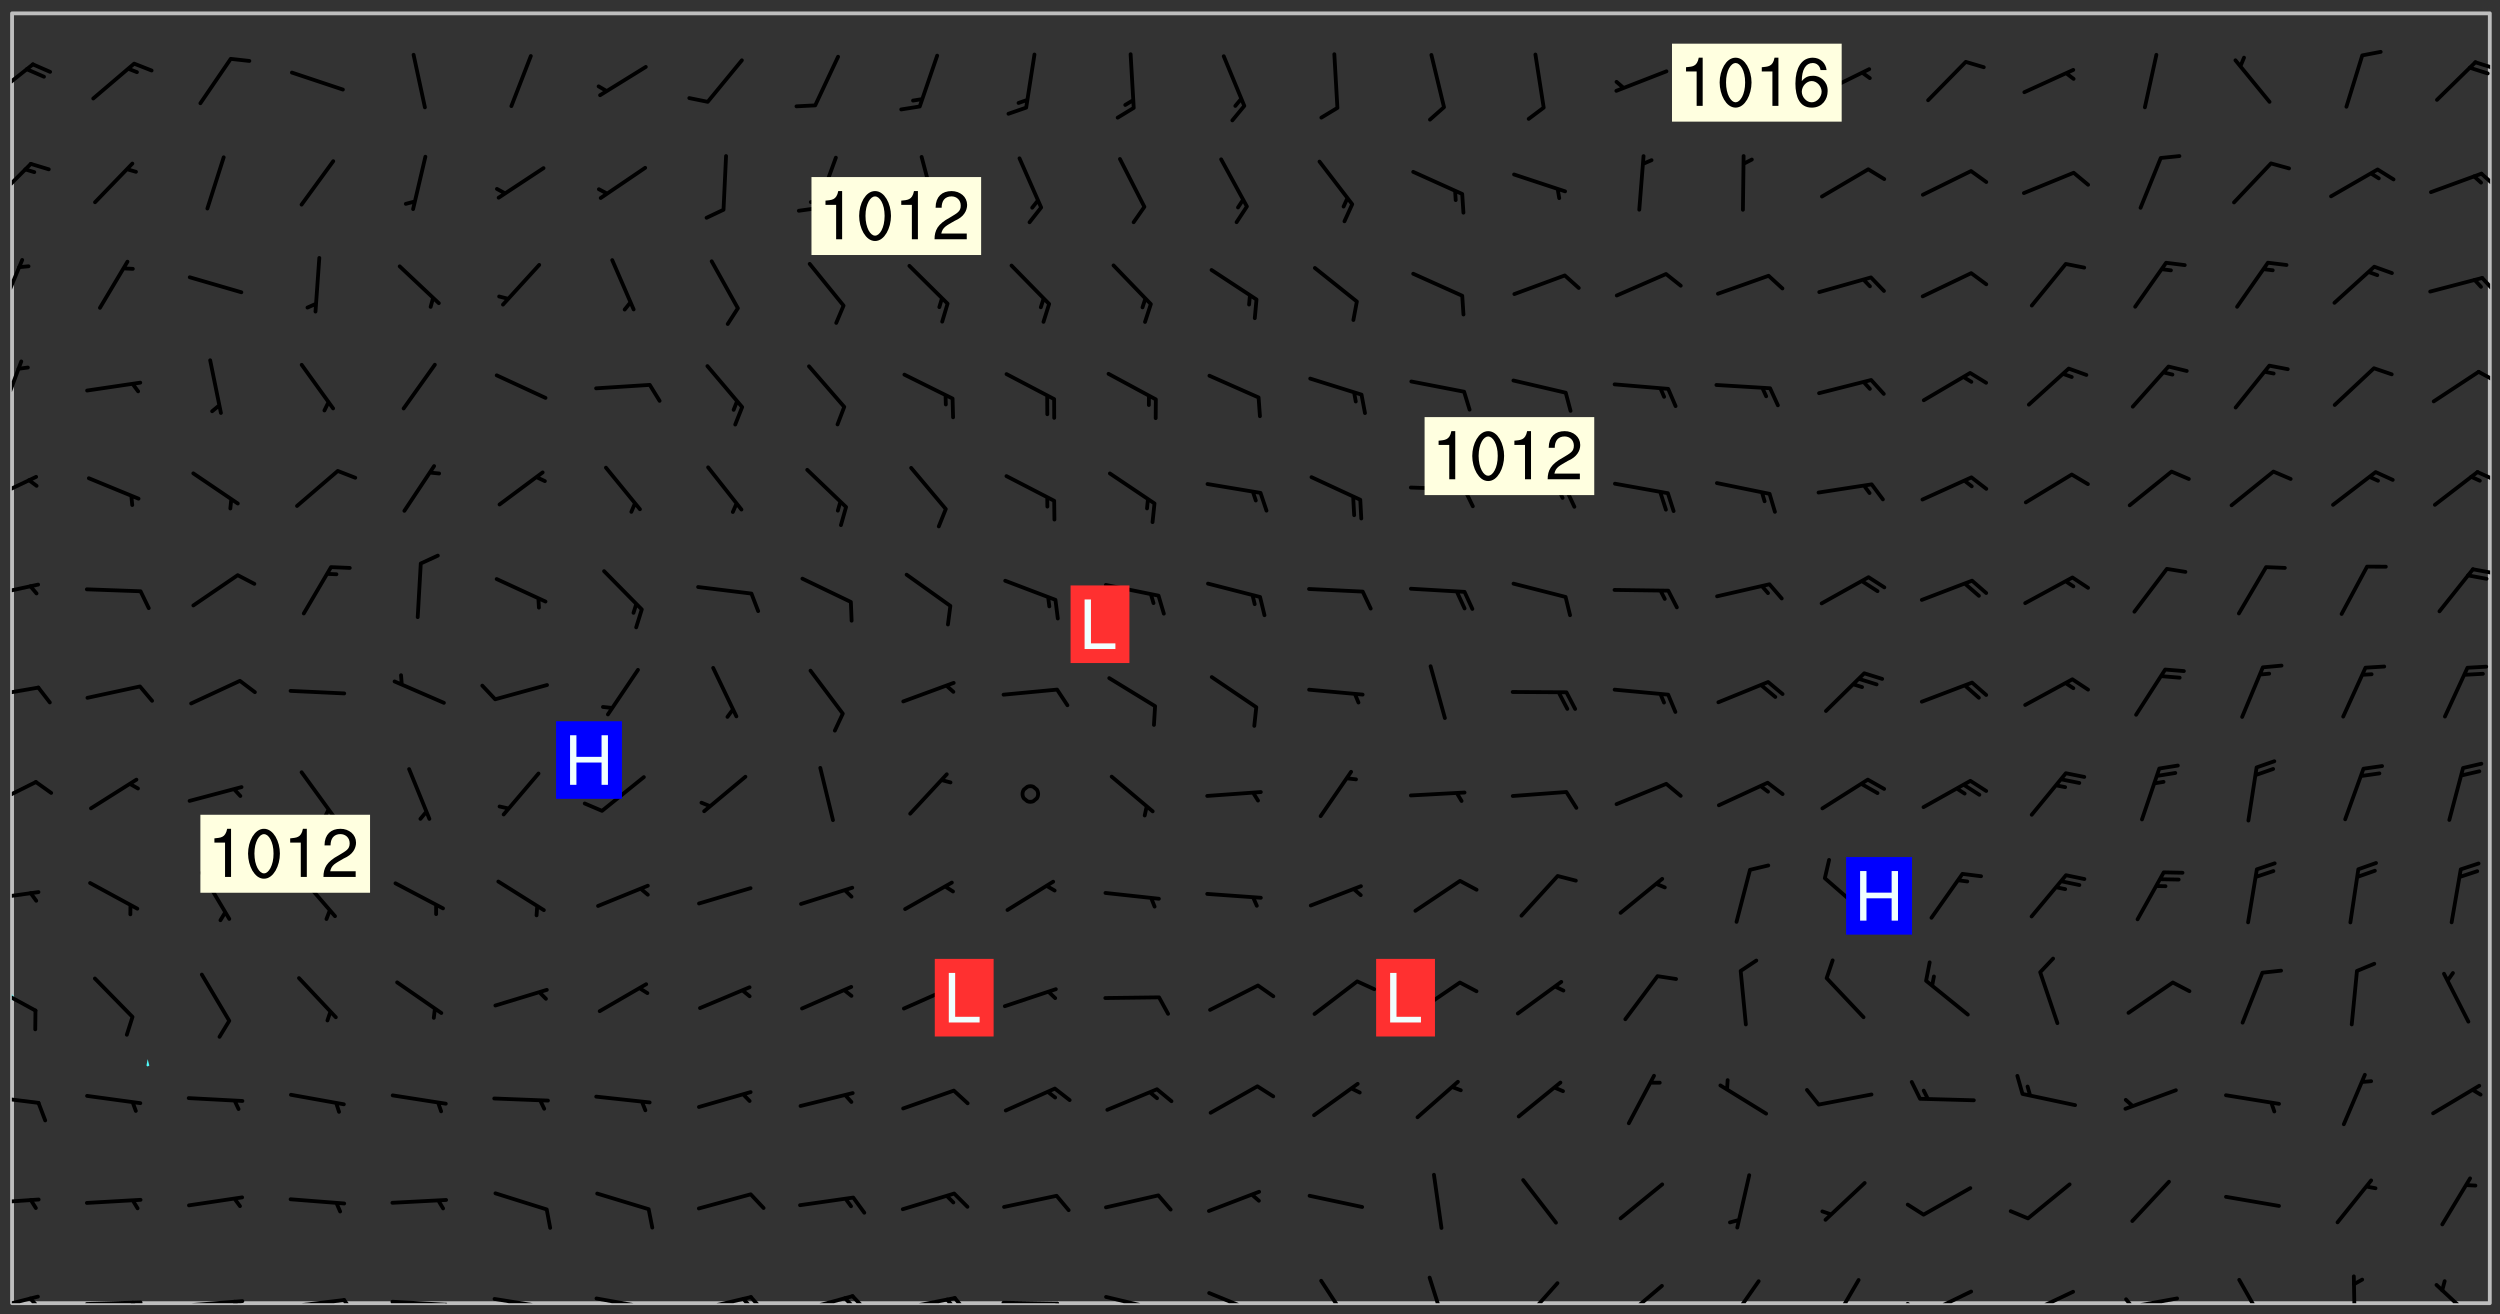 <svg xmlns="http://www.w3.org/2000/svg" role="img" xmlns:xlink="http://www.w3.org/1999/xlink" viewBox="142.45 309.95 326.84 171.84"><rect x="142.45" y="309.95" width="326.84" height="171.84" fill="#333333" stroke="none"/><defs><clipPath id="clip2"><path d="M 144 440 L 145 440 L 145 480.328 L 144 480.328 Z M 144 440"/></clipPath><clipPath id="clip3"><path d="M 144 311.672 L 145 311.672 L 145 440 L 144 440 Z M 144 311.672"/></clipPath><clipPath id="clip4"><path d="M 144 311.672 L 468 311.672 L 468 480.328 L 144 480.328 Z M 144 311.672"/></clipPath><clipPath id="clip5"><path d="M 467 311.672 L 468 311.672 L 468 480.328 L 467 480.328 Z M 467 311.672"/></clipPath><clipPath id="clip6"><path d="M 144 479 L 148 479 L 148 480.328 L 144 480.328 Z M 144 479"/></clipPath><clipPath id="clip7"><path d="M 146 479 L 148 479 L 148 480.328 L 146 480.328 Z M 146 479"/></clipPath><clipPath id="clip8"><path d="M 153 479 L 162 479 L 162 480.328 L 153 480.328 Z M 153 479"/></clipPath><clipPath id="clip9"><path d="M 159 480 L 161 480 L 161 480.328 L 159 480.328 Z M 159 480"/></clipPath><clipPath id="clip10"><path d="M 166 479 L 175 479 L 175 480.328 L 166 480.328 Z M 166 479"/></clipPath><clipPath id="clip11"><path d="M 172 479 L 175 479 L 175 480.328 L 172 480.328 Z M 172 479"/></clipPath><clipPath id="clip12"><path d="M 180 479 L 188 479 L 188 480.328 L 180 480.328 Z M 180 479"/></clipPath><clipPath id="clip13"><path d="M 187 479 L 190 479 L 190 480.328 L 187 480.328 Z M 187 479"/></clipPath><clipPath id="clip14"><path d="M 193 479 L 202 479 L 202 480.328 L 193 480.328 Z M 193 479"/></clipPath><clipPath id="clip15"><path d="M 200 480 L 203 480 L 203 480.328 L 200 480.328 Z M 200 480"/></clipPath><clipPath id="clip16"><path d="M 206 479 L 215 479 L 215 480.328 L 206 480.328 Z M 206 479"/></clipPath><clipPath id="clip17"><path d="M 213 480 L 216 480 L 216 480.328 L 213 480.328 Z M 213 480"/></clipPath><clipPath id="clip18"><path d="M 220 479 L 228 479 L 228 480.328 L 220 480.328 Z M 220 479"/></clipPath><clipPath id="clip19"><path d="M 227 480 L 229 480 L 229 480.328 L 227 480.328 Z M 227 480"/></clipPath><clipPath id="clip20"><path d="M 226 480 L 227 480 L 227 480.328 L 226 480.328 Z M 226 480"/></clipPath><clipPath id="clip21"><path d="M 233 479 L 241 479 L 241 480.328 L 233 480.328 Z M 233 479"/></clipPath><clipPath id="clip22"><path d="M 240 479 L 243 479 L 243 480.328 L 240 480.328 Z M 240 479"/></clipPath><clipPath id="clip23"><path d="M 239 479 L 242 479 L 242 480.328 L 239 480.328 Z M 239 479"/></clipPath><clipPath id="clip24"><path d="M 246 479 L 255 479 L 255 480.328 L 246 480.328 Z M 246 479"/></clipPath><clipPath id="clip25"><path d="M 253 479 L 256 479 L 256 480.328 L 253 480.328 Z M 253 479"/></clipPath><clipPath id="clip26"><path d="M 252 479 L 255 479 L 255 480.328 L 252 480.328 Z M 252 479"/></clipPath><clipPath id="clip27"><path d="M 260 479 L 268 479 L 268 480.328 L 260 480.328 Z M 260 479"/></clipPath><clipPath id="clip28"><path d="M 267 479 L 270 479 L 270 480.328 L 267 480.328 Z M 267 479"/></clipPath><clipPath id="clip29"><path d="M 266 479 L 268 479 L 268 480.328 L 266 480.328 Z M 266 479"/></clipPath><clipPath id="clip30"><path d="M 273 480 L 281 480 L 281 480.328 L 273 480.328 Z M 273 480"/></clipPath><clipPath id="clip31"><path d="M 280 480 L 283 480 L 283 480.328 L 280 480.328 Z M 280 480"/></clipPath><clipPath id="clip32"><path d="M 286 479 L 295 479 L 295 480.328 L 286 480.328 Z M 286 479"/></clipPath><clipPath id="clip33"><path d="M 292 480 L 294 480 L 294 480.328 L 292 480.328 Z M 292 480"/></clipPath><clipPath id="clip34"><path d="M 300 478 L 308 478 L 308 480.328 L 300 480.328 Z M 300 478"/></clipPath><clipPath id="clip35"><path d="M 314 477 L 320 477 L 320 480.328 L 314 480.328 Z M 314 477"/></clipPath><clipPath id="clip36"><path d="M 329 476 L 332 476 L 332 480.328 L 329 480.328 Z M 329 476"/></clipPath><clipPath id="clip37"><path d="M 341 477 L 347 477 L 347 480.328 L 341 480.328 Z M 341 477"/></clipPath><clipPath id="clip38"><path d="M 354 477 L 360 477 L 360 480.328 L 354 480.328 Z M 354 477"/></clipPath><clipPath id="clip39"><path d="M 368 477 L 373 477 L 373 480.328 L 368 480.328 Z M 368 477"/></clipPath><clipPath id="clip40"><path d="M 381 477 L 386 477 L 386 480.328 L 381 480.328 Z M 381 477"/></clipPath><clipPath id="clip41"><path d="M 393 478 L 401 478 L 401 480.328 L 393 480.328 Z M 393 478"/></clipPath><clipPath id="clip42"><path d="M 391 480 L 395 480 L 395 480.328 L 391 480.328 Z M 391 480"/></clipPath><clipPath id="clip43"><path d="M 406 478 L 414 478 L 414 480.328 L 406 480.328 Z M 406 478"/></clipPath><clipPath id="clip44"><path d="M 406 480 L 409 480 L 409 480.328 L 406 480.328 Z M 406 480"/></clipPath><clipPath id="clip45"><path d="M 419 479 L 428 479 L 428 480.328 L 419 480.328 Z M 419 479"/></clipPath><clipPath id="clip46"><path d="M 420 479 L 422 479 L 422 480.328 L 420 480.328 Z M 420 479"/></clipPath><clipPath id="clip47"><path d="M 434 477 L 439 477 L 439 480.328 L 434 480.328 Z M 434 477"/></clipPath><clipPath id="clip48"><path d="M 449 476 L 451 476 L 451 480.328 L 449 480.328 Z M 449 476"/></clipPath><clipPath id="clip49"><path d="M 460 477 L 467 477 L 467 480.328 L 460 480.328 Z M 460 477"/></clipPath><clipPath id="clip50"><path d="M 144 466 L 148 466 L 148 468 L 144 468 Z M 144 466"/></clipPath><clipPath id="clip51"><path d="M 144 453 L 148 453 L 148 455 L 144 455 Z M 144 453"/></clipPath><clipPath id="clip52"><path d="M 144 438 L 148 438 L 148 443 L 144 443 Z M 144 438"/></clipPath><clipPath id="clip53"><path d="M 144 426 L 148 426 L 148 428 L 144 428 Z M 144 426"/></clipPath><clipPath id="clip54"><path d="M 144 411 L 148 411 L 148 416 L 144 416 Z M 144 411"/></clipPath><clipPath id="clip55"><path d="M 144 399 L 148 399 L 148 402 L 144 402 Z M 144 399"/></clipPath><clipPath id="clip56"><path d="M 144 386 L 148 386 L 148 389 L 144 389 Z M 144 386"/></clipPath><clipPath id="clip57"><path d="M 465 384 L 468 384 L 468 386 L 465 386 Z M 465 384"/></clipPath><clipPath id="clip58"><path d="M 144 372 L 148 372 L 148 376 L 144 376 Z M 144 372"/></clipPath><clipPath id="clip59"><path d="M 466 371 L 468 371 L 468 373 L 466 373 Z M 466 371"/></clipPath><clipPath id="clip60"><path d="M 144 356 L 146 356 L 146 365 L 144 365 Z M 144 356"/></clipPath><clipPath id="clip61"><path d="M 466 358 L 468 358 L 468 360 L 466 360 Z M 466 358"/></clipPath><clipPath id="clip62"><path d="M 144 343 L 146 343 L 146 351 L 144 351 Z M 144 343"/></clipPath><clipPath id="clip63"><path d="M 466 346 L 468 346 L 468 349 L 466 349 Z M 466 346"/></clipPath><clipPath id="clip64"><path d="M 144 331 L 147 331 L 147 337 L 144 337 Z M 144 331"/></clipPath><clipPath id="clip65"><path d="M 466 332 L 468 332 L 468 335 L 466 335 Z M 466 332"/></clipPath><clipPath id="clip66"><path d="M 144 318 L 147 318 L 147 323 L 144 323 Z M 144 318"/></clipPath><clipPath id="clip67"><path d="M 465 317 L 468 317 L 468 320 L 465 320 Z M 465 317"/></clipPath><g id="surface123" clip-path="url(#clip1)"><path fill="#fff" fill-opacity="0" fill-rule="evenodd" d="M 0 0 L 1000 0 L 1000 1000 L 0 1000 Z M 0 0"/><path fill="#d3d3d3" fill-opacity="0" fill-rule="evenodd" d="M162.152 355.867L161.918 356.16 161.977 356.395 162.094 356.566 162.27 356.801 162.562 357.148 162.676 357.207 162.793 357.035 162.852 356.801 163.027 356.625 163.492 356.449 164.191 356.449 164.426 356.742 164.715 357.559 164.773 357.734 164.949 357.965 165.301 358.199 166 358.898 166.172 359.074 166.406 359.422 166.641 359.832 166.93 360.414 167.34 360.879 167.57 361.113 167.805 361.289 167.922 361.52 168.098 361.812 168.27 362.977 168.27 363.211 168.328 363.5 168.387 363.617 168.504 363.734 168.852 364.145 168.969 364.316 169.145 364.492 169.32 364.727 169.438 364.898 169.609 365.25 169.668 365.484 169.902 365.891 170.137 365.832 169.961 366.008 169.902 366.938 169.32 366.938 169.086 366.824 168.738 366.938 168.621 367.055 168.562 367.348 168.504 367.523 168.387 367.695 167.922 367.988 167.863 368.223 167.805 368.336 167.805 368.98 167.863 369.152 167.863 369.562 167.922 369.621 167.922 370.027 167.98 370.434 168.098 370.609 168.156 370.668 168.387 371.309 168.328 371.602 168.328 372.301 168.27 372.883 168.27 373.117 168.211 373.348 168.156 373.699 168.156 375.621 168.211 375.738 168.637 375.738 168.27 375.855 168.246 376.207 169.137 377.375 170.879 377.914 172.219 378.273 172.219 378.812 172.309 379.621 172.844 380.336 174.363 380.605 175.254 380.52 175.344 381.684 175.879 381.863 177.039 381.684 179.094 380.699 180.254 380.336 182.133 380.16 183.828 379.98 183.648 380.699 182.133 380.785 180.883 380.875 180.078 381.145 179.004 381.953 179.273 382.672 179.809 383.57 179.629 384.195 179.363 385.004 179.629 386.082 180.254 386.98 181.059 387.16 182.309 386.98 182.043 387.703 182.141 388.207 182.195 388.5 182.195 388.672 182.254 388.965 182.254 389.371 182.43 389.488 182.781 389.605 183.188 389.605 183.48 389.43 183.594 389.312 183.652 389.195 183.77 388.965 183.828 388.789 184.18 388.324 184.41 388.148 184.586 388.09 184.762 388.148 184.82 388.324 184.938 389.312 184.992 389.781 185.051 389.953 185.168 390.188 185.344 390.246 186.16 390.305 186.449 390.305 186.566 390.539 186.625 390.945 186.684 391.297 186.684 392.402 186.801 392.695 186.918 393.043 187.207 393.742 187.383 394.094 187.965 394.848 188.316 395.023 188.488 395.082 188.957 395.316 189.598 395.781 189.945 396.016 190.238 396.191 190.531 396.246 190.762 396.309 191.578 396.656 191.871 396.832 191.984 397.004 192.336 397.355 192.453 397.531 192.977 398.172 192.977 398.461 193.035 398.812 193.035 399.16 193.094 399.512 193.152 399.801 193.27 399.859 193.441 399.918 193.617 399.918 194.199 400.152 194.375 400.27 194.551 400.559 194.727 400.793 194.84 401.027 195.133 401.258 195.25 401.375 195.25 401.785 195.309 401.84 195.598 402.074 195.832 402.191 195.891 402.309 196.008 402.48 196.066 402.598 196.297 402.832 196.355 403.008 196.59 403.066 196.707 403.125 196.59 403.238 196.531 403.355 196.531 403.473 196.414 403.766 196.297 404.055 196.297 404.637 196.473 404.754 196.59 404.812 196.648 404.93 196.766 405.047 196.879 405.105 197.055 405.453 197.113 405.805 197.172 406.211 197.172 406.387 197.113 406.562 196.996 407.262 196.996 407.434 197.113 407.609 197.406 407.902 197.812 407.902 197.988 408.02 198.105 408.191 198.223 408.484 198.223 408.719 197.695 408.719 197.465 408.484 197.23 408.484 197.055 408.543 196.996 409.242 197.055 409.59 197.172 409.766 197.348 410.176 197.465 410.406 197.754 410.875 197.93 410.93 198.453 410.93 198.688 410.988 199.445 411.629 199.504 411.922 199.504 412.156 199.562 412.215 199.793 412.562 199.793 412.914 199.676 413.086 199.676 413.379 199.969 413.668 200.262 413.844 200.434 413.902 200.727 414.078 201.02 414.195 201.602 414.602 201.891 414.836 202.184 415.012 202.402 415.172 202.418 415.184 202.648 415.359 203.289 415.883 203.465 416.117 203.582 416.293 203.758 416.469 203.871 416.641 203.871 417.281 203.988 417.457 204.457 417.574 205.039 417.691 205.273 417.75 205.504 417.863 205.797 417.98 205.91 418.039 206.496 418.391 206.785 418.562 206.961 418.625 207.137 418.68 207.312 418.738 208.012 419.09 208.301 419.266 208.535 419.32 208.824 419.496 209.059 419.613 209.699 420.02 209.992 420.137 210.164 420.195 210.398 420.254 210.809 420.312 211.039 420.371 211.273 420.488 211.332 420.66 210.922 420.836 211.391 420.895 211.449 421.188 211.562 421.422 211.738 421.477 211.973 421.535 212.148 421.594 212.555 421.711 213.195 421.945 213.312 422.117 213.371 422.352 213.371 422.527 213.312 422.645 213.254 423.051 213.488 423.285 213.605 423.344 213.953 423.461 214.594 423.691 214.77 423.809 215.059 423.926 215.234 424.102 215.469 424.566 216.051 425.672 216.227 425.848 216.574 426.023 216.75 426.141 217.102 426.258 218.148 426.781 218.383 426.84 218.848 426.953 219.141 427.012 219.605 427.188 220.363 427.77 220.598 428.004 220.945 428.469 221.121 428.645 221.41 428.879 222.227 429.578 222.52 429.754 222.809 430.043 223.102 430.219 223.395 430.508 224.09 431.148 224.266 431.324 224.559 431.559 224.848 431.793 225.316 432.082 225.957 432.664 226.305 432.898 226.539 433.191 226.887 433.539 227.238 434.004 228.172 434.996 228.52 435.402 228.637 435.578 228.871 435.637 228.984 435.754 229.629 435.93 229.859 436.043 230.094 436.102 230.387 436.277 230.617 436.395 231.551 437.094 231.957 437.5 232.191 437.676 232.598 437.852 232.832 437.969 233.648 438.316 233.996 438.551 234.23 438.668 234.523 438.957 234.754 439.074 235.512 439.426 235.863 439.598 236.094 439.656 236.387 439.773 236.621 439.832 237.492 440.008 238.309 440.008 238.777 440.238 238.949 440.297 239.824 440.996 240.289 441.113 240.582 441.172 240.758 441.23 240.988 441.289 241.457 441.348 241.805 441.406 242.156 441.465 242.562 441.523 242.855 441.523 243.027 441.582 243.027 441.812 243.203 441.988 243.496 441.988 243.844 442.047 244.195 442.105 244.895 442.223 245.535 442.223 246 441.988 246.293 441.812 246.465 441.695 246.875 441.523 247.164 441.348 248.098 440.883 248.566 440.59 249.09 440.297 249.555 440.125 250.02 439.949 251.07 439.484 251.359 439.367 251.77 439.25 252.059 439.133 252.586 438.957 254.102 438.258 254.684 437.91 254.973 437.852 255.266 437.793 255.613 437.676 256.488 437.445 256.84 437.328 256.953 437.328 257.188 437.27 258.062 437.035 258.297 436.977 259.109 436.977 259.461 436.918 260.277 436.801 260.449 436.742 260.801 436.688 261.094 436.629 261.324 436.57 262.141 436.395 262.316 436.336 262.664 436.336 262.898 436.277 263.363 436.16 264.121 435.988 264.355 435.93 264.703 435.93 265.113 435.812 265.402 435.754 266.688 435.695 266.977 435.695 267.387 435.637 267.617 435.578 267.793 435.578 268.668 435.461 269.074 435.461 269.484 435.344 269.832 435.344 270.184 435.23 271.055 435.172 272.805 435.172 273.852 435.461 274.262 435.578 274.551 435.695 274.902 435.812 275.191 435.93 276.242 436.102 276.531 436.16 276.824 436.16 277.117 436.219 277.289 436.277 277.699 436.336 277.871 436.395 277.988 436.453 278.105 436.453 278.223 436.512 278.574 436.57 278.688 436.57 279.098 436.637 281.02 437.031 282.945 437.426 284.465 437.875 286.16 438.594 288.305 439.398 289.91 438.68 291.34 437.875 292.5 436.797 293.75 436.348 296.785 435.629 298.66 435.27 300.805 433.922 303.039 432.668 305.539 431.41 307.234 430.961 309.02 430.781 310.18 430.512 310.805 431.051 312.145 430.781 312.859 429.793 313.844 428.449 314.289 428.27 315.094 427.91 316.969 427.371 318.754 426.922 320.004 426.652 321.164 426.562 322.863 426.473 324.824 426.203 326.074 426.113 326.613 426.113 327.238 426.023 328.129 426.023 330.273 425.844 332.684 425.664 335.273 425.574 336.969 425.754 338.578 425.844 340.008 426.203 341.168 426.922 343.043 427.91 344.203 429.438 344.469 430.152 345.098 430.242 345.453 431.141 345.988 431.68 346.523 433.207 347.598 433.566 348.133 433.566 347.328 434.102 347.418 435.809 348.133 438.504 349.023 439.309 349.918 440.297 350.633 441.555 352.418 442.094 353.938 441.914 354.293 443.258 355.902 442.453 356.883 441.914 357.152 442.184 357.469 441.969 357.688 441.824 358.488 442.273 358.938 441.914 359.293 441.914 359.828 441.645 360.367 440.926 360.902 440.656 361.527 439.668 362.688 440.117 363.527 440.488 364.922 441.105 366.617 440.926 368.223 440.926 370.008 441.016 370.188 439.309 370.723 437.965 371.527 438.234 372.02 439.082 372.422 439.488 372.332 440.027 372.332 440.387 373.047 440.836 373.758 440.566 375.188 440.566 375.547 441.555 375.992 442.812 376.707 444.156 377.957 444.785 379.652 445.414 380.367 445.234 380.547 444.695 381.527 444.605 381.977 444.965 382.062 446.223 381.797 446.852 381.262 447.031 381.262 447.57 381.977 448.555 382.242 449.094 383.227 450.082 384.027 451.16 383.762 451.52 383.672 452.418 383.047 454.75 382.691 456.816 382.602 458.609 382.422 459.328 382.332 459.867 382.332 461.305 381.352 463.188 380.992 464.895 380.457 465.793 379.652 466.961 379.387 467.5 381.441 468.754 381.527 469.113 381.172 469.652 381.082 469.473 381.082 470.281 381.172 471.719 380.727 472.434 379.652 472.527 379.387 473.242 379.922 474.141 380.727 474.859 381.887 475.668 383.227 475.938 383.672 476.297 383.316 476.746 381.527 476.656 380.277 476.207 379.562 475.488 378.938 475.398 378.762 478.988 378.574 480.297 467.934 480.297 467.934 311.703 412.664 311.703 412.664 360.785 413.426 360.91 416.715 361.453 418.738 364.289 418.738 367.043 421.09 367.375 423.438 367.707 427.488 367.707 426.109 371.867 424.086 372.574 422.062 373.277 421.52 373.621 418.926 375.238 418.738 375.355 416.715 373.277 415.984 370.535 413.312 368.457 411.938 364.957 411.871 364.875 409.914 362.203 412.664 360.785 412.664 311.703 294.422 311.703 294.422 403.117 294.539 403.148 294.672 403.16 294.746 403.234 294.852 403.281 294.941 403.34 295.027 403.398 295.117 403.457 295.414 403.754 295.473 403.844 295.504 403.961 295.531 404.078 295.547 404.215 295.516 404.332 295.457 404.422 295.398 404.508 295.355 404.613 295.309 404.715 295.281 404.836 295.281 404.98 295.457 405.25 295.605 405.398 295.68 405.484 295.754 405.559 295.797 405.664 295.859 405.754 295.918 405.84 295.961 405.945 296.02 406.035 296.066 406.137 296.109 406.242 296.168 406.328 296.285 406.508 296.359 406.582 296.422 406.668 296.48 406.758 296.523 406.863 296.582 406.953 296.641 407.039 296.703 407.129 296.762 407.219 296.805 407.32 296.922 407.5 296.996 407.574 297.055 407.66 297.129 407.734 297.219 407.793 297.324 407.84 297.473 407.84 297.605 407.824 297.738 407.84 297.84 407.793 297.914 407.719 297.961 407.617 297.945 407.484 297.945 407.336 297.898 407.23 297.871 407.113 297.824 407.012 297.797 406.891 297.754 406.789 297.691 406.699 297.648 406.598 297.605 406.492 297.574 406.375 297.559 406.242 297.547 406.105 297.633 406.047 297.691 405.961 297.812 405.93 297.855 406.035 297.871 406.168 297.871 406.285 297.93 406.387 297.988 406.477 298.078 406.535 298.227 406.684 298.285 406.773 298.328 406.879 298.316 406.98 298.402 407.039 298.508 407.086 298.594 407.145 298.684 407.203 298.758 407.277 298.641 407.305 298.535 407.352 298.449 407.41 298.375 407.484 298.316 407.574 298.254 407.66 298.227 407.781 298.18 407.883 298.137 407.988 298.105 408.105 298.094 408.238 298.078 408.371 298.078 408.52 298.105 408.637 298.152 408.742 298.195 408.844 298.254 408.934 298.328 409.008 298.418 409.066 298.492 409.141 298.582 409.199 298.641 409.289 298.684 409.395 298.73 409.496 298.848 409.527 298.98 409.543 299.129 409.543 299.246 409.512 299.352 409.555 299.395 409.66 299.441 409.762 299.469 409.883 299.5 410 299.527 410.117 299.559 410.238 299.586 410.355 299.691 410.398 299.793 410.445 299.926 410.43 300.074 410.578 300.137 410.664 300.211 410.738 300.281 410.812 300.371 410.875 300.477 410.918 300.578 410.961 300.695 410.992 300.832 411.008 300.949 410.977 301.023 410.902 301.051 410.785 301.039 410.652 301.008 410.531 300.98 410.414 301.023 410.309 301.141 410.309 301.23 410.371 301.348 410.398 301.496 410.398 301.629 410.414 301.777 410.414 301.91 410.43 302.043 410.414 302.191 410.414 302.324 410.398 302.457 410.387 302.594 410.398 302.711 410.371 302.844 410.355 303.035 410.297 302.977 410.473 302.961 410.605 302.934 410.727 302.918 410.859 302.859 410.945 302.727 410.961 302.621 411.008 302.516 411.051 302.398 411.082 302.281 411.109 302.016 411.141 301.867 411.141 301.734 411.156 301.66 411.23 301.719 411.316 301.867 411.465 301.984 411.645 302.059 411.715 302.148 411.777 302.238 411.836 302.324 411.895 302.414 411.953 302.516 411.996 302.621 412.059 302.727 412.102 302.812 412.16 302.918 412.207 303.02 412.25 303.199 412.367 303.258 412.457 303.215 412.559 303.168 412.664 303.184 412.797 303.406 413.02 303.465 413.109 303.508 413.211 303.539 413.332 303.582 413.434 303.598 413.566 303.629 413.684 303.641 413.82 303.672 413.938 303.82 414.086 303.922 414.129 304.027 414.172 304.145 414.203 304.277 414.219 304.414 414.234 304.531 414.234 304.648 414.203 304.738 414.145 304.781 414.039 304.828 413.938 304.871 413.832 304.902 413.715 304.914 413.582 304.914 413.434 304.902 413.301 304.887 413.168 304.855 413.051 304.812 412.945 304.766 412.84 304.723 412.738 304.68 412.633 304.664 412.5 304.68 412.367 304.707 412.25 304.738 412.133 304.766 412.012 304.812 411.91 304.902 411.852 304.988 411.789 305.062 411.715 305.152 411.656 305.375 411.434 305.434 411.348 305.508 411.273 305.625 411.094 305.684 411.008 305.684 410.859 305.609 410.785 305.508 410.738 305.402 410.695 305.301 410.652 305.242 410.562 305.195 410.457 305.168 410.34 305.258 410.281 305.375 410.25 305.477 410.207 305.656 410.09 305.805 409.941 305.816 409.809 305.805 409.703 305.715 409.645 305.582 409.66 305.434 409.66 305.301 409.676 305.168 409.66 305.047 409.629 304.961 409.57 304.887 409.496 304.828 409.406 304.766 409.32 304.648 409.141 304.59 409.055 304.621 408.934 304.707 408.875 304.828 408.844 304.887 408.758 304.887 408.637 304.855 408.52 304.797 408.43 304.738 408.344 304.691 408.238 304.664 408.121 304.648 407.988 304.707 407.898 304.781 407.824 304.871 407.766 304.988 407.586 305.062 407.512 305.121 407.426 305.27 407.277 305.391 407.246 305.523 407.23 305.656 407.246 305.73 407.32 305.773 407.426 305.789 407.559 305.758 407.676 305.641 407.707 305.508 407.719 305.359 407.867 305.316 407.973 305.27 408.074 305.242 408.195 305.211 408.312 305.211 408.461 305.242 408.578 305.285 408.684 305.344 408.773 305.418 408.844 305.492 408.918 305.609 408.949 305.73 408.977 305.848 408.949 305.98 408.934 306.098 408.934 306.188 408.992 306.262 409.066 306.309 409.172 306.367 409.258 306.469 409.305 306.602 409.32 306.707 409.363 306.793 409.422 306.781 409.527 306.707 409.602 306.527 409.719 306.469 409.809 306.379 409.867 306.309 409.941 306.234 410.016 306.172 410.105 306.145 410.223 306.129 410.355 306.145 410.488 306.129 410.621 306.129 410.77 306.145 410.902 306.172 411.02 306.203 411.141 306.277 411.215 306.367 411.273 306.453 411.332 306.543 411.391 306.66 411.422 306.66 411.508 306.559 411.555 306.469 411.613 306.203 411.645 306.086 411.672 305.938 411.672 305.832 411.715 305.73 411.762 305.672 411.852 305.609 412.086 305.598 412.219 305.566 412.34 305.551 412.473 305.551 412.766 305.539 412.898 305.551 413.035 305.566 413.168 305.699 413.184 305.832 413.195 305.953 413.227 306.039 413.285 306.113 413.359 306.16 413.465 306.203 413.566 306.219 413.699 306.219 414.145 306.203 414.277 306.203 414.723 306.234 414.988 306.262 415.105 306.277 415.238 306.309 415.355 306.395 415.566 306.426 415.832 306.426 415.98 306.395 416.098 306.367 416.215 306.336 416.336 306.309 416.453 306.277 416.57 306.246 416.691 306.234 416.824 306.219 416.957 306.309 417.016 306.426 416.984 306.527 417 306.574 417.105 306.543 417.371 306.543 417.812 306.5 417.918 306.453 418.023 306.41 418.125 306.367 418.23 306.309 418.316 306.277 418.438 306.234 418.555 306.203 418.672 306.188 418.805 306.203 418.938 306.262 419.027 306.367 419.074 306.453 419.133 306.512 419.219 306.5 419.355 306.469 419.473 306.426 419.574 306.426 420.02 306.41 420.152 306.41 420.301 306.379 420.418 306.336 420.523 306.309 420.641 306.262 420.746 306.219 420.848 306.188 420.969 306.16 421.086 306.129 421.219 306.098 421.336 306.07 421.453 306.027 421.559 305.996 421.676 305.965 421.797 305.953 421.93 305.938 422.062 305.938 422.359 305.965 422.477 305.965 422.625 306.012 423.023 306.039 423.141 306.098 423.23 306.219 423.262 306.367 423.262 306.5 423.246 306.559 423.336 306.559 423.453 306.5 423.543 306.41 423.602 306.309 423.645 306.203 423.691 306.113 423.75 306.027 423.809 305.891 423.824 305.773 423.793 305.641 423.777 305.539 423.824 305.477 423.91 305.465 424.047 305.449 424.18 305.418 424.297 305.391 424.414 305.375 424.547 305.344 424.668 305.344 424.965 305.359 425.098 305.391 425.215 305.391 425.363 305.402 425.496 305.402 425.645 305.375 425.762 305.328 425.863 305.301 425.984 305.27 426.102 305.211 426.191 305.137 426.266 305.035 426.309 304.93 426.355 304.812 426.383 304.691 426.414 304.59 426.367 304.648 426.281 304.754 426.234 304.781 426.117 304.812 426 304.84 425.879 304.871 425.762 304.871 425.613 304.887 425.48 304.855 425.363 304.812 425.258 304.707 425.273 304.633 425.348 304.531 425.391 304.441 425.453 304.367 425.527 304.324 425.629 304.309 425.762 304.277 425.879 304.25 426 304.219 426.117 304.191 426.234 304.16 426.355 304.133 426.473 304.102 426.59 304.059 426.695 303.969 426.754 303.879 426.754 303.762 426.723 303.73 426.637 303.746 426.5 303.715 426.383 303.715 426.234 303.703 426.102 303.703 425.953 303.641 425.719 303.613 425.598 303.57 425.496 303.523 425.391 303.465 425.305 303.406 425.215 303.363 425.109 303.301 425.023 303.152 424.875 303.082 424.801 302.977 424.754 302.871 424.711 302.77 424.668 302.473 424.371 302.383 424.297 302.297 424.238 302.191 424.195 302.102 424.133 302.016 424.074 301.91 424.031 301.82 423.973 301.734 423.91 301.66 423.84 301.555 423.793 301.469 423.734 301.363 423.691 301.273 423.629 301.172 423.586 301.066 423.543 300.98 423.484 300.875 423.438 300.77 423.395 300.668 423.348 300.578 423.289 300.477 423.246 300.371 423.203 300.281 423.141 300.164 423.113 300.031 423.098 299.898 423.113 299.75 423.113 299.617 423.129 299.5 423.098 299.41 423.039 299.336 422.965 299.246 422.906 299.145 422.859 298.996 422.859 298.875 422.832 298.773 422.789 298.699 422.715 298.582 422.535 298.492 422.477 298.391 422.434 298.301 422.371 298.195 422.328 298.105 422.27 298.02 422.211 297.914 422.164 297.855 422.078 297.797 421.988 297.754 421.883 297.707 421.781 297.633 421.707 297.547 421.648 297.473 421.574 297.383 421.516 297.16 421.293 297.117 421.188 297.086 420.922 297.191 420.879 297.336 420.879 297.441 420.922 297.516 420.996 297.605 421.055 297.691 421.113 297.797 421.16 297.887 421.219 298.035 421.367 298.105 421.441 298.254 421.59 298.316 421.676 298.391 421.75 298.477 421.809 298.551 421.883 298.641 421.945 298.73 422.004 298.816 422.062 299.086 422.238 299.188 422.285 299.293 422.328 299.395 422.371 299.441 422.297 299.5 422.211 299.574 422.137 299.645 422.062 299.75 422.105 299.824 422.18 299.883 422.27 299.926 422.371 299.973 422.477 300.016 422.582 300.137 422.609 300.254 422.582 300.328 422.492 300.371 422.387 300.43 422.297 300.504 422.223 300.609 422.18 300.727 422.152 300.859 422.164 300.949 422.223 301.098 422.371 301.156 422.461 301.199 422.566 301.246 422.668 301.289 422.773 301.332 422.875 301.438 422.922 301.543 422.965 301.676 422.98 301.762 422.922 301.82 422.832 301.895 422.758 302 422.715 302.117 422.742 302.223 422.789 302.324 422.832 302.43 422.875 302.531 422.922 302.711 423.039 302.711 423.156 302.695 423.289 302.711 423.422 302.727 423.559 302.785 423.645 302.887 423.691 303.008 423.719 303.125 423.75 303.273 423.75 303.391 423.719 303.449 423.629 303.629 423.512 303.688 423.422 303.762 423.348 303.82 423.262 303.938 423.082 304.117 422.965 304.234 422.996 304.324 423.055 304.367 423.129 304.352 423.262 304.352 423.379 304.441 423.438 304.59 423.438 304.723 423.422 304.855 423.41 305.121 423.379 305.227 423.336 305.344 423.305 305.465 423.277 305.539 423.203 305.609 423.129 305.672 423.039 305.656 422.934 305.609 422.832 305.508 422.789 305.402 422.773 305.285 422.801 305.02 422.832 304.871 422.832 304.797 422.758 304.707 422.699 304.59 422.668 304.473 422.641 304.34 422.625 304.191 422.625 304.059 422.641 303.762 422.641 303.656 422.594 303.508 422.445 303.465 422.344 303.406 422.254 303.629 422.031 303.715 421.973 303.82 421.93 303.938 421.898 304.07 421.883 304.203 421.898 304.34 421.914 304.441 421.957 304.574 421.945 304.664 421.883 304.766 421.84 304.828 421.75 304.781 421.648 304.691 421.59 304.574 421.559 304.473 421.516 304.414 421.426 304.352 421.336 304.352 421.219 304.367 421.086 304.473 421.039 304.547 420.969 304.547 420.848 304.457 420.789 304.426 420.672 304.516 420.613 304.59 420.539 304.633 420.434 304.691 420.344 304.738 420.242 304.754 420.109 304.754 419.961 304.707 419.855 304.664 419.754 304.574 419.695 304.441 419.68 304.34 419.637 304.203 419.621 304.086 419.59 303.641 419.59 303.508 419.574 303.375 419.562 303.242 419.547 303.125 419.516 302.977 419.516 302.844 419.5 302.711 419.488 302.445 419.457 302.324 419.414 302.238 419.355 302.164 419.281 302.164 419.133 302.176 419 302.281 418.953 302.383 418.91 302.516 418.895 302.668 418.895 302.801 418.879 303.094 418.879 303.215 418.91 303.316 418.953 303.406 419.012 303.641 419.074 303.762 419.027 303.852 418.969 303.953 418.926 304.086 418.91 304.191 418.953 304.293 419 304.426 419.012 304.547 418.984 304.691 418.984 304.812 418.953 304.93 418.926 305.035 418.879 305.109 418.805 305.195 418.746 305.344 418.598 305.402 418.512 305.449 418.406 305.477 418.289 305.492 418.184 305.391 418.141 305.301 418.082 305.184 418.051 305.078 418.008 304.988 417.945 304.914 417.859 304.84 417.785 304.738 417.742 304.633 417.695 304.531 417.652 304.473 417.562 304.426 417.461 304.34 417.25 304.277 417.164 304.219 417.074 304.145 417 304.059 416.941 303.789 416.941 303.672 416.973 303.582 417.031 303.48 417.074 303.348 417.09 303.242 417.074 303.215 416.957 303.152 416.867 303.035 416.836 302.934 416.793 302.785 416.645 302.754 416.527 302.738 416.422 302.812 416.348 302.992 416.23 303.109 416.203 303.227 416.172 303.363 416.188 303.465 416.23 303.57 416.273 303.672 416.32 303.777 416.363 303.895 416.395 304.027 416.41 304.145 416.438 304.277 416.453 304.383 416.438 304.473 416.379 304.398 416.305 304.293 416.262 304.219 416.188 304.145 416.098 303.996 415.949 303.91 415.891 303.82 415.832 303.746 415.758 303.656 415.699 303.555 415.652 303.434 415.625 303.332 415.578 303.227 415.535 303.109 415.504 303.008 415.461 302.887 415.43 302.738 415.43 302.621 415.461 302.516 415.504 302.43 415.566 302.25 415.684 302.164 415.742 302.074 415.801 301.969 415.848 301.883 415.906 301.777 415.949 301.676 415.992 301.57 416.039 301.496 416.113 301.438 416.203 301.379 416.289 301.332 416.395 301.273 416.48 301.199 416.555 301.066 416.543 300.949 416.512 300.832 416.512 300.758 416.586 300.668 416.645 300.594 416.719 300.504 416.777 300.418 416.836 300.312 416.883 300.211 416.926 300.074 416.941 299.973 416.898 299.824 416.75 299.719 416.703 299.633 416.703 299.527 416.75 299.426 416.793 299.305 416.824 299.188 416.793 299.113 416.719 299.113 416.602 299.145 416.48 299.219 416.41 299.277 416.32 299.352 416.246 299.469 416.215 299.574 416.172 299.867 416.172 300 416.156 300.137 416.141 300.238 416.098 300.328 416.039 300.43 415.992 300.52 415.934 300.652 415.922 300.742 415.98 300.875 415.992 300.965 415.934 301.051 415.875 301.156 415.832 301.246 415.773 301.332 415.711 301.422 415.652 301.57 415.504 301.629 415.418 301.688 415.328 301.793 415.285 301.926 415.27 302.043 415.297 302.164 415.328 302.223 415.27 302.281 415.18 302.312 414.914 302.34 414.797 302.445 414.809 302.578 414.824 302.68 414.781 302.77 414.723 302.828 414.633 302.902 414.559 302.961 414.469 303.008 414.367 303.02 414.234 303.008 414.102 302.961 413.996 302.812 413.848 302.754 413.758 302.695 413.672 302.652 413.566 302.652 413.121 302.668 412.988 302.668 412.84 302.68 412.707 302.621 412.648 302.531 412.707 302.43 412.664 302.25 412.547 302.164 412.488 302.102 412.398 302.043 412.309 301.969 412.234 301.883 412.176 301.762 412.207 301.66 412.219 301.555 412.266 301.469 412.324 301.363 412.367 301.215 412.516 301.125 412.574 301.039 412.633 300.949 412.695 300.844 412.738 300.711 412.754 300.711 412.633 300.816 412.59 300.934 412.559 301.008 412.488 301.051 412.383 301.051 412.234 301.023 412.117 300.875 411.969 300.742 411.953 300.594 411.953 300.477 411.984 300.371 412.027 300.27 412.07 300.18 412.133 300.062 412.16 299.988 412.086 300 411.953 299.957 411.852 299.914 411.746 299.824 411.688 299.707 411.715 299.586 411.746 299.469 411.777 299.367 411.82 299.246 411.852 299.145 411.895 299.039 411.938 298.949 411.996 298.848 412.012 298.848 411.895 298.863 411.762 298.805 411.672 298.73 411.715 298.582 411.863 298.523 411.953 298.449 412.027 298.402 412.133 298.359 412.234 298.285 412.309 298.227 412.398 298.152 412.473 298.094 412.559 298.02 412.633 297.93 412.695 297.855 412.766 297.781 412.84 297.68 412.855 297.547 412.871 297.441 412.828 297.441 412.707 297.59 412.559 297.633 412.457 297.691 412.367 297.738 412.266 297.781 412.16 297.84 412.07 297.871 411.953 297.914 411.852 297.945 411.73 297.973 411.613 298.02 411.508 298.062 411.406 298.105 411.301 298.18 411.23 298.27 411.168 298.359 411.109 298.461 411.066 298.758 411.066 299.023 411.035 299.129 410.992 299.055 410.918 298.938 410.887 298.832 410.844 298.742 410.785 298.641 410.738 298.551 410.68 298.449 410.637 298.344 410.594 298.254 410.531 298.168 410.473 298.062 410.43 297.961 410.387 297.84 410.355 297.723 410.324 297.621 410.281 297.5 410.25 297.398 410.207 297.309 410.148 297.266 410.043 297.25 409.91 297.352 409.867 297.484 409.852 297.621 409.867 297.754 409.852 297.855 409.809 297.914 409.719 297.93 409.613 297.84 409.555 297.766 409.48 297.664 409.438 297.574 409.379 297.426 409.23 297.383 409.125 297.367 408.992 297.367 408.699 297.309 408.609 297.219 408.551 297.145 408.477 297.102 408.371 297.07 408.254 297.012 408.164 296.938 408.09 296.82 408.062 296.746 407.988 296.656 407.93 296.566 407.867 296.48 407.809 296.406 407.734 296.348 407.648 296.301 407.543 296.215 407.484 296.066 407.336 295.871 407.277 295.738 407.293 295.637 407.336 295.562 407.41 295.516 407.512 295.473 407.617 295.414 407.707 295.355 407.793 295.059 408.09 294.969 408.148 294.883 408.148 294.82 408.062 294.777 407.957 294.809 407.84 294.867 407.75 294.895 407.633 294.883 407.5 294.793 407.438 294.688 407.484 294.57 407.512 294.453 407.543 294.184 407.719 294.082 407.766 293.965 407.793 293.859 407.84 293.77 407.898 293.668 407.941 293.609 407.855 293.562 407.75 293.578 407.617 293.625 407.512 293.695 407.438 293.77 407.367 293.828 407.277 293.828 407.129 293.785 407.023 293.547 407.023 293.445 407.07 293.414 407.188 293.387 407.305 293.355 407.426 293.281 407.469 293.148 407.484 293.074 407.438 293.031 407.336 292.988 407.23 292.941 407.129 292.898 407.023 292.777 407.055 292.676 407.098 292.543 407.113 292.426 407.145 292.32 407.188 292.23 407.246 292.129 407.293 292.008 407.32 291.875 407.336 291.773 407.293 291.715 407.203 291.668 407.098 291.625 406.996 291.582 406.891 291.582 406.773 291.641 406.684 291.727 406.625 291.906 406.508 292.008 406.461 292.113 406.418 292.219 406.359 292.32 406.316 292.41 406.254 292.512 406.211 292.617 406.152 292.719 406.105 292.809 406.047 292.914 406.004 293.016 405.961 293.105 405.898 293.207 405.855 293.344 405.84 293.461 405.871 293.562 405.914 293.684 405.945 293.785 405.988 293.891 406.035 293.992 406.078 294.098 406.121 294.199 406.168 294.305 406.211 294.406 406.254 294.512 406.301 294.598 406.359 294.703 406.402 294.82 406.434 294.926 406.477 295.027 406.523 295.117 406.582 295.223 406.625 295.324 406.668 295.43 406.715 295.547 406.742 295.648 406.789 295.77 406.816 295.918 406.816 296.004 406.758 296.02 406.656 296.078 406.566 296.051 406.449 295.977 406.375 295.859 406.195 295.785 406.121 295.695 406.047 295.516 405.93 295.43 405.871 295.324 405.828 295.223 405.781 294.953 405.605 294.895 405.516 294.82 405.441 294.762 405.352 294.719 405.25 294.688 405.133 294.672 404.996 294.672 404.434 294.66 404.301 294.645 404.168 294.613 404.051 294.598 403.918 294.586 403.785 294.555 403.664 294.332 403.441 294.273 403.355 294.258 403.25 294.289 403.133 294.422 403.117 294.422 311.703 172.992 311.703 172.992 313.156 172.934 313.391 172.582 314.441 172.41 314.965 172.293 315.312 172.117 315.723 172 315.895 171.766 316.188 171.535 316.246 171.184 316.246 171.066 316.305 170.836 316.711 170.836 317.004 170.953 317.18 171.184 317.41 171.301 317.645 171.941 318.402 172.234 318.867 172.41 319.102 172.641 319.453 172.875 319.801 173.516 320.617 173.691 321.082 173.863 321.492 173.98 322.188 174.156 322.656 174.273 324.055 174.332 324.52 174.332 325.395 174.449 326.441 174.449 331.223 174.391 331.688 174.039 332.969 173.863 333.492 173.75 333.902 173.398 334.832 172.934 336 172.699 336.582 172.582 336.758 172.41 337.105 172.234 337.512 171.883 338.328 171.824 338.621 171.711 338.914 171.594 339.203 171.535 339.379 171.418 340.254 171.359 340.66 171.301 340.777 171.242 340.953 171.184 341.125 170.953 341.652 170.836 341.824 170.836 342.059 170.719 342.293 170.66 342.465 170.484 343.051 170.484 343.34 170.426 343.516 170.426 343.809 170.367 343.922 170.309 344.449 170.309 344.621 170.254 344.855 170.254 347.477 170.078 348.293 169.961 348.469 169.785 348.703 169.668 348.875 169.555 349.109 168.969 350.043 168.738 350.332 168.445 350.797 168.27 351.031 167.98 351.383 167.629 352.082 167.516 352.312 167.34 352.723 167.164 352.953 166.758 353.48 165.941 354.18 165.648 354.352 165.359 354.586 165.184 354.703 165.008 354.879 164.484 355.285 163.957 355.461 163.785 355.637 163.551 355.691 162.91 355.867 162.152 355.867M174.363 386.891L173.289 387.34 173.648 388.234 174.898 387.52 175.344 386.98 174.363 386.891"/><path fill="#d3d3d3" fill-opacity="0" fill-rule="evenodd" d="M201.508 416.598L200.613 416.598 201.062 417.227 202.043 417.586 202.848 417.496 203.293 416.508 203.117 416.598 202.402 416.242 201.508 416.598M356.129 475.668L356.07 475.145 356.07 474.852 356.184 474.559 356.242 474.328 356.711 473.859 356.824 473.859 356.941 473.746 357.059 473.688 357.234 473.688 357.469 473.629 357.816 473.629 358.051 473.688 358.168 473.746 358.398 473.918 358.457 474.094 358.574 474.676 358.574 474.969 358.457 475.145 358.285 475.434 358.109 475.609 357.582 476.133 357.352 476.367 357.234 476.426 357.059 476.426 356.941 476.367 356.535 476.074 356.359 475.957 356.242 475.898 356.184 475.785 356.129 475.668M362.77 464.711L362.711 464.539 362.711 463.43 362.77 463.258 362.945 463.199 363.117 463.141 363.293 463.141 363.527 463.082 363.645 463.141 363.703 463.84 363.645 464.012 363.527 464.188 363.41 464.246 363.176 464.77 363.062 464.828 362.828 464.828 362.77 464.711M372.383 450.32L372.266 450.145 372.266 449.445 372.559 448.57 372.676 448.398 372.852 448.047 372.965 447.816 373.082 447.523 373.434 446.766 373.551 446.535 373.723 446.301 373.898 446.301 374.016 446.242 374.656 446.242 374.773 446.301 375.008 446.535 375.18 446.648 375.531 446.941 375.648 447.059 375.762 447.234 375.762 447.348 375.879 447.406 375.996 447.523 375.996 448.223 375.938 448.398 375.938 448.629 375.879 448.805 375.531 449.855 375.414 450.086 375.297 450.32 375.18 450.379 374.949 450.613 374.309 450.902 373.434 450.902 373.023 450.785 372.383 450.32"/><path fill="none" stroke="#bebebe" stroke-linecap="round" stroke-linejoin="round" stroke-miterlimit="10" stroke-width=".5" d="M 431.957 354.305 L 108.027 354.305 L 108.027 185.68 L 431.957 185.68 L 431.957 354.305" transform="matrix(1 0 0 -1 36 666)"/><g clip-path="url(#clip2)"><path fill="#fff" fill-opacity="0" fill-rule="evenodd" d="M 144 475.891 L 144 480.328 L 144.004 480.328 L 144 480.328 L 144 440.773 L 144 475.891"/></g><g clip-path="url(#clip3)"><path fill="#fff" fill-opacity="0" fill-rule="evenodd" d="M 144 435.945 L 144 439.914 L 144 311.672 L 144.004 311.672 L 144 311.672 L 144 435.945"/></g><path fill="#50fcfc" fill-rule="evenodd" d="M 144 439.914 L 144 440.773 L 144.004 440.77 L 144.004 439.918 L 144 439.914"/><g clip-path="url(#clip4)"><path fill="#fff" fill-opacity="0" fill-rule="evenodd" d="M 144.004 480.328 L 144.004 440.77 L 144.391 440.383 L 144.004 439.918 L 144.004 311.672 L 161.754 311.672 L 161.754 448.418 L 161.598 449.262 L 161.754 449.379 L 161.973 449.262 L 161.754 448.418 L 161.754 311.672 L 467.996 311.672 L 467.996 480.328 L 144.004 480.328"/></g><path fill="#50fcfc" fill-rule="evenodd" d="M144.391 440.383L144.004 440.77 144.004 439.918 144.391 440.383M161.754 449.379L161.598 449.262 161.754 448.418 161.973 449.262 161.754 449.379"/><g clip-path="url(#clip5)"><path fill="#fff" fill-opacity="0" fill-rule="evenodd" d="M 467.996 480.328 L 468 480.328 L 468 311.672 L 467.996 311.672 L 468 311.672 L 468 480.328 L 467.996 480.328"/></g><g clip-path="url(#clip6)"><path fill="none" stroke="#000" stroke-linecap="round" stroke-linejoin="round" stroke-miterlimit="10" stroke-width=".5" d="M 111.406 186.535 L 104.594 184.805" transform="matrix(1 0 0 -1 36 666)"/></g><g clip-path="url(#clip7)"><path fill="none" stroke="#000" stroke-linecap="round" stroke-linejoin="round" stroke-miterlimit="10" stroke-width=".5" d="M 110.414 186.285 L 111.238 185.375" transform="matrix(1 0 0 -1 36 666)"/></g><g clip-path="url(#clip8)"><path fill="none" stroke="#000" stroke-linecap="round" stroke-linejoin="round" stroke-miterlimit="10" stroke-width=".5" d="M 124.828 185.773 L 117.805 185.57" transform="matrix(1 0 0 -1 36 666)"/></g><g clip-path="url(#clip9)"><path fill="none" stroke="#000" stroke-linecap="round" stroke-linejoin="round" stroke-miterlimit="10" stroke-width=".5" d="M 123.805 185.742 L 124.41 184.676" transform="matrix(1 0 0 -1 36 666)"/></g><g clip-path="url(#clip10)"><path fill="none" stroke="#000" stroke-linecap="round" stroke-linejoin="round" stroke-miterlimit="10" stroke-width=".5" d="M 138.133 185.945 L 131.129 185.398" transform="matrix(1 0 0 -1 36 666)"/></g><g clip-path="url(#clip11)"><path fill="none" stroke="#000" stroke-linecap="round" stroke-linejoin="round" stroke-miterlimit="10" stroke-width=".5" d="M 137.113 185.867 L 137.773 184.832" transform="matrix(1 0 0 -1 36 666)"/></g><g clip-path="url(#clip12)"><path fill="none" stroke="#000" stroke-linecap="round" stroke-linejoin="round" stroke-miterlimit="10" stroke-width=".5" d="M 151.434 186.09 L 144.457 185.254" transform="matrix(1 0 0 -1 36 666)"/></g><g clip-path="url(#clip13)"><path fill="none" stroke="#000" stroke-linecap="round" stroke-linejoin="round" stroke-miterlimit="10" stroke-width=".5" d="M 151.434 186.09 L 152.836 184.074" transform="matrix(1 0 0 -1 36 666)"/></g><g clip-path="url(#clip14)"><path fill="none" stroke="#000" stroke-linecap="round" stroke-linejoin="round" stroke-miterlimit="10" stroke-width=".5" d="M 164.77 185.473 L 157.754 185.867" transform="matrix(1 0 0 -1 36 666)"/></g><g clip-path="url(#clip15)"><path fill="none" stroke="#000" stroke-linecap="round" stroke-linejoin="round" stroke-miterlimit="10" stroke-width=".5" d="M 164.77 185.473 L 165.797 183.246" transform="matrix(1 0 0 -1 36 666)"/></g><g clip-path="url(#clip16)"><path fill="none" stroke="#000" stroke-linecap="round" stroke-linejoin="round" stroke-miterlimit="10" stroke-width=".5" d="M 178.043 185.113 L 171.105 186.23" transform="matrix(1 0 0 -1 36 666)"/></g><g clip-path="url(#clip17)"><path fill="none" stroke="#000" stroke-linecap="round" stroke-linejoin="round" stroke-miterlimit="10" stroke-width=".5" d="M 178.043 185.113 L 178.836 182.793" transform="matrix(1 0 0 -1 36 666)"/></g><g clip-path="url(#clip18)"><path fill="none" stroke="#000" stroke-linecap="round" stroke-linejoin="round" stroke-miterlimit="10" stroke-width=".5" d="M 191.348 185.047 L 184.434 186.293" transform="matrix(1 0 0 -1 36 666)"/></g><g clip-path="url(#clip19)"><path fill="none" stroke="#000" stroke-linecap="round" stroke-linejoin="round" stroke-miterlimit="10" stroke-width=".5" d="M 191.348 185.047 L 192.098 182.711" transform="matrix(1 0 0 -1 36 666)"/></g><g clip-path="url(#clip20)"><path fill="none" stroke="#000" stroke-linecap="round" stroke-linejoin="round" stroke-miterlimit="10" stroke-width=".5" d="M 190.344 185.23 L 190.719 184.062" transform="matrix(1 0 0 -1 36 666)"/></g><g clip-path="url(#clip21)"><path fill="none" stroke="#000" stroke-linecap="round" stroke-linejoin="round" stroke-miterlimit="10" stroke-width=".5" d="M 204.625 186.473 L 197.785 184.871" transform="matrix(1 0 0 -1 36 666)"/></g><g clip-path="url(#clip22)"><path fill="none" stroke="#000" stroke-linecap="round" stroke-linejoin="round" stroke-miterlimit="10" stroke-width=".5" d="M 204.625 186.473 L 206.242 184.625" transform="matrix(1 0 0 -1 36 666)"/></g><g clip-path="url(#clip23)"><path fill="none" stroke="#000" stroke-linecap="round" stroke-linejoin="round" stroke-miterlimit="10" stroke-width=".5" d="M 203.633 186.238 L 205.246 184.391" transform="matrix(1 0 0 -1 36 666)"/></g><g clip-path="url(#clip24)"><path fill="none" stroke="#000" stroke-linecap="round" stroke-linejoin="round" stroke-miterlimit="10" stroke-width=".5" d="M 217.91 186.598 L 211.129 184.746" transform="matrix(1 0 0 -1 36 666)"/></g><g clip-path="url(#clip25)"><path fill="none" stroke="#000" stroke-linecap="round" stroke-linejoin="round" stroke-miterlimit="10" stroke-width=".5" d="M 217.91 186.598 L 219.59 184.809" transform="matrix(1 0 0 -1 36 666)"/></g><g clip-path="url(#clip26)"><path fill="none" stroke="#000" stroke-linecap="round" stroke-linejoin="round" stroke-miterlimit="10" stroke-width=".5" d="M 216.926 186.328 L 218.605 184.539" transform="matrix(1 0 0 -1 36 666)"/></g><g clip-path="url(#clip27)"><path fill="none" stroke="#000" stroke-linecap="round" stroke-linejoin="round" stroke-miterlimit="10" stroke-width=".5" d="M 231.281 186.348 L 224.387 184.992" transform="matrix(1 0 0 -1 36 666)"/></g><g clip-path="url(#clip28)"><path fill="none" stroke="#000" stroke-linecap="round" stroke-linejoin="round" stroke-miterlimit="10" stroke-width=".5" d="M 231.281 186.348 L 232.832 184.445" transform="matrix(1 0 0 -1 36 666)"/></g><g clip-path="url(#clip29)"><path fill="none" stroke="#000" stroke-linecap="round" stroke-linejoin="round" stroke-miterlimit="10" stroke-width=".5" d="M 230.281 186.152 L 231.055 185.199" transform="matrix(1 0 0 -1 36 666)"/></g><g clip-path="url(#clip30)"><path fill="none" stroke="#000" stroke-linecap="round" stroke-linejoin="round" stroke-miterlimit="10" stroke-width=".5" d="M 244.664 185.609 L 237.637 185.734" transform="matrix(1 0 0 -1 36 666)"/></g><g clip-path="url(#clip31)"><path fill="none" stroke="#000" stroke-linecap="round" stroke-linejoin="round" stroke-miterlimit="10" stroke-width=".5" d="M 244.664 185.609 L 245.777 183.422" transform="matrix(1 0 0 -1 36 666)"/></g><g clip-path="url(#clip32)"><path fill="none" stroke="#000" stroke-linecap="round" stroke-linejoin="round" stroke-miterlimit="10" stroke-width=".5" d="M 257.883 184.852 L 251.051 186.492" transform="matrix(1 0 0 -1 36 666)"/></g><g clip-path="url(#clip33)"><path fill="none" stroke="#000" stroke-linecap="round" stroke-linejoin="round" stroke-miterlimit="10" stroke-width=".5" d="M 256.887 185.09 L 257.195 183.902" transform="matrix(1 0 0 -1 36 666)"/></g><g clip-path="url(#clip34)"><path fill="none" stroke="#000" stroke-linecap="round" stroke-linejoin="round" stroke-miterlimit="10" stroke-width=".5" d="M 271.031 184.336 L 264.531 187.004" transform="matrix(1 0 0 -1 36 666)"/></g><g clip-path="url(#clip35)"><path fill="none" stroke="#000" stroke-linecap="round" stroke-linejoin="round" stroke-miterlimit="10" stroke-width=".5" d="M 283.02 182.73 L 279.172 188.609" transform="matrix(1 0 0 -1 36 666)"/></g><g clip-path="url(#clip36)"><path fill="none" stroke="#000" stroke-linecap="round" stroke-linejoin="round" stroke-miterlimit="10" stroke-width=".5" d="M 295.469 182.32 L 293.352 189.02" transform="matrix(1 0 0 -1 36 666)"/></g><g clip-path="url(#clip37)"><path fill="none" stroke="#000" stroke-linecap="round" stroke-linejoin="round" stroke-miterlimit="10" stroke-width=".5" d="M 305.387 183.051 L 310.066 188.293" transform="matrix(1 0 0 -1 36 666)"/></g><g clip-path="url(#clip38)"><path fill="none" stroke="#000" stroke-linecap="round" stroke-linejoin="round" stroke-miterlimit="10" stroke-width=".5" d="M 318.359 183.402 L 323.723 187.941" transform="matrix(1 0 0 -1 36 666)"/></g><g clip-path="url(#clip39)"><path fill="none" stroke="#000" stroke-linecap="round" stroke-linejoin="round" stroke-miterlimit="10" stroke-width=".5" d="M 332.344 182.793 L 336.371 188.551" transform="matrix(1 0 0 -1 36 666)"/></g><g clip-path="url(#clip40)"><path fill="none" stroke="#000" stroke-linecap="round" stroke-linejoin="round" stroke-miterlimit="10" stroke-width=".5" d="M 345.906 182.633 L 349.438 188.707" transform="matrix(1 0 0 -1 36 666)"/></g><g clip-path="url(#clip41)"><path fill="none" stroke="#000" stroke-linecap="round" stroke-linejoin="round" stroke-miterlimit="10" stroke-width=".5" d="M 357.824 184.141 L 364.148 187.199" transform="matrix(1 0 0 -1 36 666)"/></g><g clip-path="url(#clip42)"><path fill="none" stroke="#000" stroke-linecap="round" stroke-linejoin="round" stroke-miterlimit="10" stroke-width=".5" d="M 357.824 184.141 L 355.844 185.59" transform="matrix(1 0 0 -1 36 666)"/></g><g clip-path="url(#clip43)"><path fill="none" stroke="#000" stroke-linecap="round" stroke-linejoin="round" stroke-miterlimit="10" stroke-width=".5" d="M 371.125 184.172 L 377.477 187.172" transform="matrix(1 0 0 -1 36 666)"/></g><g clip-path="url(#clip44)"><path fill="none" stroke="#000" stroke-linecap="round" stroke-linejoin="round" stroke-miterlimit="10" stroke-width=".5" d="M 372.051 184.605 L 371.066 185.34" transform="matrix(1 0 0 -1 36 666)"/></g><g clip-path="url(#clip45)"><path fill="none" stroke="#000" stroke-linecap="round" stroke-linejoin="round" stroke-miterlimit="10" stroke-width=".5" d="M 384.16 185.043 L 391.074 186.297" transform="matrix(1 0 0 -1 36 666)"/></g><g clip-path="url(#clip46)"><path fill="none" stroke="#000" stroke-linecap="round" stroke-linejoin="round" stroke-miterlimit="10" stroke-width=".5" d="M 385.164 185.227 L 384.406 186.191" transform="matrix(1 0 0 -1 36 666)"/></g><g clip-path="url(#clip47)"><path fill="none" stroke="#000" stroke-linecap="round" stroke-linejoin="round" stroke-miterlimit="10" stroke-width=".5" d="M 399.199 188.727 L 402.664 182.613" transform="matrix(1 0 0 -1 36 666)"/></g><g clip-path="url(#clip48)"><path fill="none" stroke="#000" stroke-linecap="round" stroke-linejoin="round" stroke-miterlimit="10" stroke-width=".5" d="M 414.18 189.184 L 414.312 182.16" transform="matrix(1 0 0 -1 36 666)"/></g><path fill="none" stroke="#000" stroke-linecap="round" stroke-linejoin="round" stroke-miterlimit="10" stroke-width=".5" d="M 414.199 188.16 L 415.273 188.758" transform="matrix(1 0 0 -1 36 666)"/><g clip-path="url(#clip49)"><path fill="none" stroke="#000" stroke-linecap="round" stroke-linejoin="round" stroke-miterlimit="10" stroke-width=".5" d="M 424.988 188.062 L 430.133 183.277" transform="matrix(1 0 0 -1 36 666)"/></g><path fill="none" stroke="#000" stroke-linecap="round" stroke-linejoin="round" stroke-miterlimit="10" stroke-width=".5" d="M 425.738 187.367 L 426.055 188.555" transform="matrix(1 0 0 -1 36 666)"/><g clip-path="url(#clip50)"><path fill="none" stroke="#000" stroke-linecap="round" stroke-linejoin="round" stroke-miterlimit="10" stroke-width=".5" d="M 111.504 199.23 L 104.496 198.742" transform="matrix(1 0 0 -1 36 666)"/></g><path fill="none" stroke="#000" stroke-linecap="round" stroke-linejoin="round" stroke-miterlimit="10" stroke-width=".5" d="M110.484 199.16L111.137 198.117M124.824 199.188L117.809 198.785M123.801 199.129L124.438 198.078M138.105 199.508L131.156 198.465M137.094 199.355L137.824 198.367M151.449 198.711L144.441 199.262M150.43 198.789L150.918 197.664M164.77 199.172L157.75 198.801M163.746 199.117L164.379 198.066M177.926 197.934L171.223 200.039M177.926 197.934L178.379 195.523M191.254 197.965L184.527 200.008M191.254 197.965L191.727 195.559M204.594 199.91L197.816 198.062M204.594 199.91L206.277 198.121M218 199.484L211.043 198.488M218 199.484L219.445 197.504M216.988 199.34L217.711 198.348M231.195 200.012L224.477 197.961M231.195 200.012L232.93 198.277M230.219 199.715L231.086 198.844M244.586 199.715L237.715 198.258M244.586 199.715L246.164 197.836M257.891 199.77L251.039 198.203M257.891 199.77L259.496 197.914M271.062 200.242L264.5 197.73M270.105 199.879L271.031 199.07M284.531 198.254L277.66 199.719M294.902 195.508L293.918 202.465M309.871 196.203L305.582 201.77M318.32 196.766L323.762 201.207M333.574 195.562L335.137 202.41M333.801 196.559L332.617 196.238M345.109 196.578L350.23 201.391M345.855 197.281L344.695 197.676M357.93 197.25L364.043 200.723M357.93 197.25L355.859 198.566M371.582 196.762L377.02 201.211M371.582 196.762L369.32 197.707M385.219 196.418L390.012 201.555M397.469 199.582L404.395 198.391M416.445 201.727L412.051 196.246M415.805 200.93L417.012 200.703M429.379 201.996L425.746 195.977M428.848 201.117L430.074 201.051" transform="matrix(1 0 0 -1 36 666)"/><g clip-path="url(#clip51)"><path fill="none" stroke="#000" stroke-linecap="round" stroke-linejoin="round" stroke-miterlimit="10" stroke-width=".5" d="M 111.484 211.863 L 104.516 212.742" transform="matrix(1 0 0 -1 36 666)"/></g><path fill="none" stroke="#000" stroke-linecap="round" stroke-linejoin="round" stroke-miterlimit="10" stroke-width=".5" d="M111.484 211.863L112.359 209.57M124.797 211.828L117.832 212.777M123.785 211.965L124.207 210.812M138.141 212.113L131.121 212.488M137.117 212.168L137.637 211.059M151.402 211.68L144.488 212.922M150.398 211.859L150.773 210.691M164.73 211.758L157.789 212.844M163.723 211.918L164.121 210.758M178.086 212.164L171.066 212.438M177.066 212.203L177.598 211.098M191.383 211.922L184.398 212.68M190.367 212.031L190.824 210.895M204.582 213.273L197.828 211.328M203.598 212.992L204.453 212.109M217.93 213.145L211.109 211.457M216.938 212.898L217.758 211.984M231.148 213.469L224.523 211.133M231.148 213.469L232.957 211.809M244.359 213.734L237.941 210.867M244.359 213.734L246.293 212.227M243.426 213.316L244.395 212.562M257.711 213.645L251.219 210.957M257.711 213.645L259.605 212.082M256.77 213.254L257.715 212.473M270.84 214.031L264.723 210.57M270.84 214.031L272.91 212.715M283.949 214.352L278.242 210.25M283.117 213.758L284.219 213.215M297.051 214.621L291.77 209.984M296.281 213.945L297.43 213.512M310.453 214.52L305 210.086M309.66 213.875L310.789 213.395M322.688 215.406L319.395 209.199M322.211 214.5L323.438 214.504M331.367 214.148L337.348 210.457M332.238 213.609L332.316 214.836M344.219 211.641L351.121 212.961M344.219 211.641L342.684 213.555M357.473 212.398L364.5 212.203M357.473 212.398L356.383 214.598M358.496 212.371L357.949 213.469M370.863 213.035L377.738 211.57M370.863 213.035L370.191 215.395M371.863 212.82L371.527 214M384.32 211.09L390.914 213.516M385.277 211.441L384.363 212.258M404.398 211.738L397.465 212.863M403.391 211.902L403.785 210.742M415.621 215.535L412.871 209.07M415.223 214.594L416.445 214.699M430.578 214.102L424.543 210.5M429.699 213.578L430.75 212.941" transform="matrix(1 0 0 -1 36 666)"/><g clip-path="url(#clip52)"><path fill="none" stroke="#000" stroke-linecap="round" stroke-linejoin="round" stroke-miterlimit="10" stroke-width=".5" d="M 111.086 223.934 L 104.914 227.297" transform="matrix(1 0 0 -1 36 666)"/></g><path fill="none" stroke="#000" stroke-linecap="round" stroke-linejoin="round" stroke-miterlimit="10" stroke-width=".5" d="M111.086 223.934L111.059 221.48M123.773 223.105L118.855 228.125M123.773 223.105L123.031 220.77M136.422 222.594L132.836 228.637M136.422 222.594L135.148 220.5M150.352 223.059L145.539 228.176M149.652 223.801L149.258 222.641M164.148 223.613L158.371 227.617M163.309 224.195L163.164 222.98M177.938 226.641L171.215 224.594M176.957 226.34L177.824 225.473M190.93 227.379L184.852 223.855M190.047 226.867L191.086 226.215M204.445 226.977L197.965 224.258M203.504 226.582L204.453 225.805M217.738 227.027L211.305 224.203M216.801 226.617L217.766 225.855M231.047 227.039L224.621 224.195M231.047 227.039L232.98 225.523M244.484 226.727L237.816 224.504M243.516 226.402L244.402 225.559M257.98 225.66L250.953 225.57M257.98 225.66L259.16 223.508M270.914 227.211L264.648 224.023M270.914 227.211L272.922 225.801M283.887 227.75L278.305 223.484M283.887 227.75L286.117 226.727M297.312 227.598L291.508 223.637M297.312 227.598L299.484 226.457M310.566 227.684L304.887 223.547M309.738 227.082L310.844 226.547M323.145 228.43L318.938 222.801M323.145 228.43L325.57 228.059M334.02 229.113L334.695 222.121M334.02 229.113L336.062 230.469M345.258 228.172L350.082 223.062M345.258 228.172L346.043 230.496M358.258 227.828L363.715 223.406M358.258 227.828L358.727 230.238M359.051 227.184L359.285 228.391M373.176 228.945L375.426 222.289M373.176 228.945L374.863 230.73M390.516 227.602L384.719 223.633M390.516 227.602L392.691 226.465M402.227 228.883L399.637 222.352M402.227 228.883L404.668 229.152M414.59 229.113L413.906 222.121M414.59 229.113L416.855 230.051M425.969 228.746L429.156 222.484M426.43 227.836L427.137 228.84" transform="matrix(1 0 0 -1 36 666)"/><g clip-path="url(#clip53)"><path fill="none" stroke="#000" stroke-linecap="round" stroke-linejoin="round" stroke-miterlimit="10" stroke-width=".5" d="M 111.48 239.422 L 104.52 238.441" transform="matrix(1 0 0 -1 36 666)"/></g><path fill="none" stroke="#000" stroke-linecap="round" stroke-linejoin="round" stroke-miterlimit="10" stroke-width=".5" d="M110.465 239.281L111.188 238.289M124.402 237.254L118.227 240.609M123.504 237.742L123.492 236.516M136.426 235.914L132.832 241.949M135.906 236.789L135.27 235.742M150.246 236.273L145.645 241.586M149.574 237.047L149.133 235.902M164.367 237.293L158.152 240.57M163.465 237.77L163.469 236.543M177.551 237.062L171.598 240.801M176.684 237.605L176.598 236.383M191.145 240.254L184.637 237.609M190.199 239.871L191.141 239.082M204.574 239.934L197.836 237.93M217.871 239.992L211.172 237.871M216.895 239.684L217.773 238.824M230.891 240.664L224.781 237.199M230.004 240.16L231.039 239.504M244.137 240.781L238.164 237.082M243.27 240.242L244.328 239.625M257.957 238.551L250.973 239.309M256.941 238.664L257.398 237.523M271.285 238.68L264.277 239.184M270.266 238.754L270.762 237.633M284.375 240.195L277.816 237.668M283.422 239.828L284.348 239.023M297.328 240.887L291.492 236.973M297.328 240.887L299.492 239.73M310.094 241.527L305.359 236.336M310.094 241.527L312.469 240.918M323.762 241.152L318.32 236.707M322.969 240.508L324.102 240.031M335.238 242.332L333.477 235.531M335.238 242.332L337.625 242.902M345.023 241.238L350.32 236.625M345.023 241.238L345.578 243.629M363.012 241.801L358.961 236.062M363.012 241.801L365.445 241.496M362.422 240.969L363.641 240.812M376.551 241.629L372.051 236.234M376.551 241.629L378.953 241.129M375.898 240.844L378.297 240.344M375.242 240.059L376.441 239.809M389.328 242L385.906 235.863M389.328 242L391.781 241.949M388.828 241.105L391.281 241.059M388.332 240.215L389.559 240.191M401.504 242.398L400.355 235.465M401.504 242.398L403.832 243.18M401.34 241.391L403.664 242.172M414.77 242.406L413.727 235.457M414.77 242.406L417.082 243.223M414.617 241.395L416.93 242.211M428.16 242.395L426.965 235.469M428.16 242.395L430.488 243.16M427.984 241.387L430.316 242.152" transform="matrix(1 0 0 -1 36 666)"/><g clip-path="url(#clip54)"><path fill="none" stroke="#000" stroke-linecap="round" stroke-linejoin="round" stroke-miterlimit="10" stroke-width=".5" d="M 111.145 253.812 L 104.855 250.68" transform="matrix(1 0 0 -1 36 666)"/></g><path fill="none" stroke="#000" stroke-linecap="round" stroke-linejoin="round" stroke-miterlimit="10" stroke-width=".5" d="M111.145 253.812L113.141 252.387M124.285 254.121L118.344 250.371M123.422 253.574L124.488 252.965M138.027 253.148L131.234 251.344M137.039 252.887L137.871 251.984M150.012 249.402L145.879 255.09M149.41 250.23L148.871 249.129M162.586 248.992L159.934 255.5M162.203 249.941L161.414 248.996M172.297 249.57L176.852 254.922M172.961 250.348L171.762 250.613M185.156 250.043L190.625 254.453M185.156 250.043L182.898 251.004M198.508 249.992L203.902 254.5M199.293 250.648L198.156 251.109M215.348 248.832L213.691 255.66M230.227 254.824L225.445 249.672M229.531 254.074L230.715 253.758M242.172 252.246L242.152 252.445 242.094 252.637 242 252.816 241.543 253.191 241.352 253.25 241.152 253.27 240.953 253.25 240.758 253.191 240.301 252.816 240.207 252.637 240.148 252.445 240.129 252.246 240.148 252.047 240.207 251.855 240.301 251.68 240.758 251.301 240.953 251.242 241.152 251.223 241.352 251.242 241.543 251.301 242 251.68 242.094 251.855 242.152 252.047 242.172 252.246M257.148 249.977L251.785 254.516M256.367 250.637L256.105 249.438M271.285 252.5L264.277 251.992M270.266 252.426L270.918 251.387M283.086 255.145L279.105 249.352M282.508 254.301L283.727 254.16M297.918 252.438L290.902 252.055M296.898 252.383L297.531 251.332M311.23 252.508L304.223 251.984M311.23 252.508L312.539 250.434M324.293 253.574L317.789 250.918M324.293 253.574L326.18 252.004M337.547 253.719L331.168 250.773M337.547 253.719L339.5 252.234M336.617 253.289L337.594 252.547M350.641 254.125L344.703 250.367M350.641 254.125L352.773 252.91M349.777 253.578L351.906 252.363M364.051 253.965L357.922 250.527M364.051 253.965L366.117 252.641M363.16 253.465L365.223 252.141M362.266 252.965L363.301 252.301M376.531 254.961L372.07 249.531M376.531 254.961L378.938 254.477M375.883 254.172L378.289 253.688M375.234 253.383L376.438 253.141M388.746 255.574L386.484 248.922M388.746 255.574L391.172 255.965M388.418 254.605L390.84 254.996M388.09 253.637L389.301 253.832M401.469 255.719L400.395 248.773M401.469 255.719L403.785 256.527M401.312 254.707L403.629 255.516M415.441 255.551L413.051 248.941M415.441 255.551L417.871 255.898M415.094 254.59L417.523 254.938M428.461 255.645L426.664 248.852M428.461 255.645L430.852 256.203M428.199 254.656L430.59 255.215" transform="matrix(1 0 0 -1 36 666)"/><g clip-path="url(#clip55)"><path fill="none" stroke="#000" stroke-linecap="round" stroke-linejoin="round" stroke-miterlimit="10" stroke-width=".5" d="M 111.461 266.156 L 104.539 264.965" transform="matrix(1 0 0 -1 36 666)"/></g><path fill="none" stroke="#000" stroke-linecap="round" stroke-linejoin="round" stroke-miterlimit="10" stroke-width=".5" d="M111.461 266.156L112.965 264.215M124.75 266.305L117.883 264.82M124.75 266.305L126.332 264.43M137.816 267.039L131.441 264.082M137.816 267.039L139.773 265.559M151.453 265.395L144.438 265.727M158.035 266.961L164.484 264.164M158.977 266.555L158.879 267.777M171.188 264.629L177.965 266.492M171.188 264.629L169.504 266.414M185.926 262.648L189.855 268.473M186.496 263.496L185.277 263.625M202.723 262.395L199.688 268.73M202.281 263.316L201.555 262.328M216.633 262.754L212.41 268.371M216.633 262.754L215.594 260.531M231.133 266.773L224.539 264.348M230.172 266.422L231.09 265.602M244.648 265.895L237.652 265.23M244.648 265.895L246 263.848M257.461 263.727L251.469 267.395M257.461 263.727L257.312 261.277M270.691 263.59L264.871 267.531M270.691 263.59L270.43 261.152M284.594 265.242L277.598 265.883M283.578 265.336L284.051 264.203M295.348 262.176L293.477 268.949M311.238 265.543L304.211 265.582M311.238 265.543L312.379 263.367M310.219 265.547L311.355 263.375M324.539 265.234L317.543 265.887M324.539 265.234L325.484 262.973M323.523 265.332L323.996 264.199M337.609 266.887L331.102 264.238M337.609 266.887L339.496 265.312M336.664 266.5L338.547 264.93M350.176 268.027L345.168 263.098M350.176 268.027L352.516 267.293M349.445 267.309L351.789 266.574M348.719 266.594L349.887 266.223M364.27 266.809L357.703 264.312M364.27 266.809L366.117 265.191M363.316 266.445L365.16 264.828M377.387 267.242L371.215 263.883M377.387 267.242L379.434 265.891M376.488 266.754L377.512 266.078M389.516 268.516L385.715 262.605M389.516 268.516L391.961 268.316M388.965 267.656L391.41 267.453M402.285 268.805L399.578 262.32M402.285 268.805L404.727 269.031M401.891 267.859L403.113 267.977M415.703 268.758L412.789 262.363M415.703 268.758L418.152 268.91M415.277 267.828L416.504 267.902M429.035 268.75L426.09 262.371M429.035 268.75L431.484 268.891M428.605 267.824L431.055 267.961" transform="matrix(1 0 0 -1 36 666)"/><g clip-path="url(#clip56)"><path fill="none" stroke="#000" stroke-linecap="round" stroke-linejoin="round" stroke-miterlimit="10" stroke-width=".5" d="M 111.434 279.621 L 104.566 278.133" transform="matrix(1 0 0 -1 36 666)"/></g><path fill="none" stroke="#000" stroke-linecap="round" stroke-linejoin="round" stroke-miterlimit="10" stroke-width=".5" d="M110.434 279.402L111.227 278.465M124.828 278.75L117.805 279.004M124.828 278.75L125.898 276.543M137.531 280.855L131.727 276.895M137.531 280.855L139.703 279.719M149.727 281.906L146.164 275.848M149.727 281.906L152.176 281.801M149.207 281.023L150.434 280.973M161.461 282.383L161.059 275.367M161.461 282.383L163.691 283.41M177.766 277.406L171.383 280.348M176.836 277.832L176.906 276.609M190.355 276.375L185.426 281.379M190.355 276.375L189.621 274.031M189.641 277.102L189.27 275.93M204.691 278.449L197.719 279.305M204.691 278.449L205.57 276.156M217.688 277.352L211.355 280.398M217.688 277.352L217.785 274.902M230.695 276.836L224.977 280.918M230.695 276.836L230.379 274.406M244.434 277.629L237.867 280.125M244.434 277.629L244.742 275.191M243.48 277.992L243.633 276.773M257.91 278.176L251.023 279.578M257.91 278.176L258.605 275.824M256.906 278.379L257.254 277.203M271.184 278.004L264.379 279.75M271.184 278.004L271.762 275.621M270.195 278.258L270.484 277.066M284.605 278.707L277.586 279.047M284.605 278.707L285.652 276.488M297.918 278.672L290.902 279.082M297.918 278.672L298.941 276.441M296.898 278.73L297.922 276.504M311.129 278.008L304.32 279.746M311.129 278.008L311.711 275.621M324.555 278.828L317.527 278.926M324.555 278.828L325.676 276.645M323.531 278.844L324.094 277.75M337.781 279.664L330.934 278.09M337.781 279.664L339.387 277.809M336.785 279.434L337.59 278.508M350.738 280.59L344.602 277.164M350.738 280.59L352.801 279.258M349.848 280.09L351.91 278.762M364.27 280.133L357.703 277.621M364.27 280.133L366.117 278.52M363.312 279.766L365.164 278.156M377.391 280.551L371.215 277.199M377.391 280.551L379.434 279.199M376.492 280.066L377.516 279.387M389.738 281.676L385.492 276.078M389.738 281.676L392.16 281.285M402.711 281.906L399.152 275.848M402.711 281.906L405.16 281.805M415.91 281.973L412.582 275.781M415.91 281.973L418.363 281.961M429.75 281.625L425.375 276.129" transform="matrix(1 0 0 -1 36 666)"/><g clip-path="url(#clip57)"><path fill="none" stroke="#000" stroke-linecap="round" stroke-linejoin="round" stroke-miterlimit="10" stroke-width=".5" d="M 429.75 281.625 L 432.16 281.18" transform="matrix(1 0 0 -1 36 666)"/></g><path fill="none" stroke="#000" stroke-linecap="round" stroke-linejoin="round" stroke-miterlimit="10" stroke-width=".5" d="M 429.113 280.828 L 431.523 280.379" transform="matrix(1 0 0 -1 36 666)"/><g clip-path="url(#clip58)"><path fill="none" stroke="#000" stroke-linecap="round" stroke-linejoin="round" stroke-miterlimit="10" stroke-width=".5" d="M 111.172 293.707 L 104.828 290.68" transform="matrix(1 0 0 -1 36 666)"/></g><path fill="none" stroke="#000" stroke-linecap="round" stroke-linejoin="round" stroke-miterlimit="10" stroke-width=".5" d="M110.25 293.266L111.234 292.535M124.562 290.855L118.066 293.527M123.617 291.242L123.738 290.023M137.539 290.223L131.723 294.164M136.691 290.793L136.562 289.574M150.609 294.48L145.281 289.902M150.609 294.48L152.895 293.59M163.203 295.117L159.316 289.266M162.637 294.266L163.859 294.148M177.395 294.289L171.758 290.094M176.574 293.68L177.684 293.152M190.113 289.473L185.668 294.91M189.469 290.262L188.992 289.133M203.383 289.434L199.027 294.949M202.75 290.238L202.258 289.113M217.059 289.762L211.984 294.625M217.059 289.762L216.391 287.398M216.32 290.469L215.984 289.289M230.098 289.504L225.57 294.879M230.098 289.504L229.184 287.227M244.27 290.578L238.031 293.805M244.27 290.578L244.301 288.125M243.363 291.047L243.379 289.82M257.383 290.23L251.551 294.152M257.383 290.23L257.129 287.789M256.531 290.801L256.406 289.582M271.246 291.613L264.316 292.77M271.246 291.613L272.027 289.289M270.238 291.781L270.629 290.617M284.285 290.715L277.91 293.668M284.285 290.715L284.418 288.266M283.355 291.145L283.488 288.695M297.922 292.07L290.898 292.312M297.922 292.07L299 289.863M311.234 292.016L304.219 292.371M311.234 292.016L312.277 289.793M310.215 292.066L310.734 290.953M324.5 291.57L317.582 292.812M324.5 291.57L325.25 289.234M323.492 291.754L324.246 289.418M337.797 291.488L330.914 292.895M337.797 291.488L338.496 289.137M336.797 291.695L337.145 290.516M351.145 292.727L344.199 291.656M351.145 292.727L352.613 290.762M350.133 292.57L350.867 291.59M364.188 293.641L357.785 290.742M364.188 293.641L366.129 292.141M363.258 293.219L364.227 292.469M377.305 294.012L371.297 290.371M377.305 294.012L379.414 292.758M390.352 294.395L384.879 289.988M390.352 294.395L392.609 293.43M403.668 294.398L398.195 289.988M403.668 294.398L405.922 293.434M417.035 294.332L411.461 290.051M417.035 294.332L419.266 293.312M416.223 293.707L417.34 293.199M430.348 294.336L424.777 290.051" transform="matrix(1 0 0 -1 36 666)"/><g clip-path="url(#clip59)"><path fill="none" stroke="#000" stroke-linecap="round" stroke-linejoin="round" stroke-miterlimit="10" stroke-width=".5" d="M 430.348 294.336 L 432.582 293.32" transform="matrix(1 0 0 -1 36 666)"/></g><path fill="none" stroke="#000" stroke-linecap="round" stroke-linejoin="round" stroke-miterlimit="10" stroke-width=".5" d="M 429.535 293.711 L 430.652 293.203" transform="matrix(1 0 0 -1 36 666)"/><g clip-path="url(#clip60)"><path fill="none" stroke="#000" stroke-linecap="round" stroke-linejoin="round" stroke-miterlimit="10" stroke-width=".5" d="M 109.23 308.797 L 106.77 302.215" transform="matrix(1 0 0 -1 36 666)"/></g><path fill="none" stroke="#000" stroke-linecap="round" stroke-linejoin="round" stroke-miterlimit="10" stroke-width=".5" d="M108.871 307.84L110.09 308M124.789 306.023L117.84 304.992M123.777 305.871L124.508 304.887M135.332 302.062L133.926 308.949M135.129 303.066L134.184 302.285M150 302.656L145.891 308.355M149.402 303.488L148.863 302.387M163.301 308.367L159.219 302.648M177.766 304.031L171.387 306.98M191.398 305.73L184.383 305.281M191.398 305.73L192.684 303.645M203.477 302.828L198.934 308.188M203.477 302.828L202.57 300.547M202.816 303.605L202.363 302.469M216.824 302.855L212.215 308.16M216.824 302.855L215.945 300.562M230.984 303.945L224.688 307.07M230.984 303.945L231.051 301.492M230.066 304.398L230.102 303.172M244.262 303.875L238.039 307.141M244.262 303.875L244.273 301.422M243.355 304.348L243.371 301.895M257.559 303.836L251.375 307.176M257.559 303.836L257.539 301.383M256.656 304.324L256.648 303.098M270.992 304.086L264.566 306.93M270.992 304.086L271.168 301.637M284.449 304.457L277.742 306.555M284.449 304.457L284.902 302.047M283.473 304.766L283.699 303.559M297.859 304.84L290.961 306.176M297.859 304.84L298.578 302.492M311.148 304.707L304.305 306.305M311.148 304.707L311.777 302.336M324.543 305.211L317.539 305.801M324.543 305.211L325.508 302.957M323.523 305.297L324.008 304.172M337.863 305.293L330.848 305.719M337.863 305.293L338.883 303.062M336.844 305.355L337.352 304.242M351.078 306.371L344.266 304.645M351.078 306.371L352.727 304.555M350.086 306.117L350.91 305.211M364.016 307.289L357.957 303.723M364.016 307.289L366.105 306.008M363.133 306.77L364.18 306.129M376.906 307.863L371.695 303.148M376.906 307.863L379.215 307.031M376.148 307.18L377.301 306.762M389.953 308.129L385.281 302.883M389.953 308.129L392.336 307.551M389.273 307.367L390.465 307.078M403.133 308.246L398.73 302.77M403.133 308.246L405.543 307.785M402.492 307.449L403.699 307.219M416.812 307.906L411.68 303.105M416.812 307.906L419.133 307.113M430.496 307.438L424.625 303.574" transform="matrix(1 0 0 -1 36 666)"/><g clip-path="url(#clip61)"><path fill="none" stroke="#000" stroke-linecap="round" stroke-linejoin="round" stroke-miterlimit="10" stroke-width=".5" d="M 430.496 307.438 L 432.648 306.262" transform="matrix(1 0 0 -1 36 666)"/></g><g clip-path="url(#clip62)"><path fill="none" stroke="#000" stroke-linecap="round" stroke-linejoin="round" stroke-miterlimit="10" stroke-width=".5" d="M 109.352 322.066 L 106.648 315.578" transform="matrix(1 0 0 -1 36 666)"/></g><path fill="none" stroke="#000" stroke-linecap="round" stroke-linejoin="round" stroke-miterlimit="10" stroke-width=".5" d="M108.957 321.121L110.18 321.238M123.113 321.84L119.516 315.805M122.59 320.961L123.816 320.902M131.258 319.801L138.004 317.84M147.695 315.316L148.195 322.328M147.77 316.336L146.648 315.84M163.82 316.414L158.703 321.23M163.074 317.113L162.75 315.93M172.207 316.227L176.945 321.418M172.895 316.984L171.707 317.289M189.289 315.598L186.492 322.043M188.883 316.535L188.117 315.578M202.918 315.754L199.492 321.891M202.918 315.754L201.59 313.691M216.734 316.094L212.305 321.551M216.734 316.094L215.777 313.836M230.332 316.352L225.34 321.293M230.332 316.352L229.629 314M229.605 317.07L229.254 315.895M243.609 316.312L238.691 321.332M243.609 316.312L242.871 313.973M242.895 317.043L242.523 315.875M256.906 316.293L252.027 321.352M256.906 316.293L256.145 313.961M256.195 317.027L255.816 315.863M270.719 316.895L264.844 320.75M270.719 316.895L270.496 314.453M269.863 317.457L269.75 316.234M283.84 316.629L278.352 321.016M283.84 316.629L283.387 314.215M297.617 317.383L291.207 320.262M297.617 317.383L297.777 314.934M311.023 320.039L304.43 317.605M311.023 320.039L312.852 318.402M324.262 320.227L317.82 317.418M324.262 320.227L326.184 318.699M337.668 319.996L331.047 317.648M337.668 319.996L339.477 318.34M351.051 319.781L344.293 317.863M351.051 319.781L352.75 318.012M350.066 319.504L350.918 318.617M364.156 320.34L357.816 317.305M364.156 320.34L366.129 318.883M376.523 321.543L372.078 316.102M376.523 321.543L378.93 321.062M389.637 321.695L385.594 315.949M389.637 321.695L392.074 321.391M389.051 320.859L390.266 320.707M402.945 321.703L398.918 315.941M402.945 321.703L405.379 321.406M402.359 320.863L403.578 320.715M416.852 321.18L411.645 316.461M416.852 321.18L419.16 320.348M416.094 320.496L417.246 320.078M430.961 319.711L424.164 317.93" transform="matrix(1 0 0 -1 36 666)"/><g clip-path="url(#clip63)"><path fill="none" stroke="#000" stroke-linecap="round" stroke-linejoin="round" stroke-miterlimit="10" stroke-width=".5" d="M 430.961 319.711 L 432.625 317.91" transform="matrix(1 0 0 -1 36 666)"/></g><path fill="none" stroke="#000" stroke-linecap="round" stroke-linejoin="round" stroke-miterlimit="10" stroke-width=".5" d="M 429.973 319.453 L 430.805 318.551" transform="matrix(1 0 0 -1 36 666)"/><g clip-path="url(#clip64)"><path fill="none" stroke="#000" stroke-linecap="round" stroke-linejoin="round" stroke-miterlimit="10" stroke-width=".5" d="M 110.48 334.625 L 105.52 329.648" transform="matrix(1 0 0 -1 36 666)"/></g><path fill="none" stroke="#000" stroke-linecap="round" stroke-linejoin="round" stroke-miterlimit="10" stroke-width=".5" d="M110.48 334.625L112.828 333.914M109.758 333.902L110.934 333.547M123.754 334.664L118.875 329.609M123.047 333.93L124.223 333.59M135.695 335.484L133.562 328.789M145.875 329.297L150.016 334.977M160.457 328.715L162.062 335.559M160.691 329.711L159.504 329.398M171.641 330.203L177.508 334.07M172.496 330.766L171.418 331.352M184.984 330.164L190.797 334.109M185.828 330.738L184.746 331.312M201.039 328.629L201.371 335.648M201.039 328.629L198.824 327.578M213.316 328.836L215.727 335.438M213.316 328.836L210.887 328.496M213.664 329.797L212.449 329.629M228.734 328.738L226.938 335.535M228.734 328.738L226.934 327.074M242.566 328.922L239.734 335.352M242.566 328.922L241.047 326.992M242.156 329.855L241.395 328.895M256.062 329.008L252.867 335.266M256.062 329.008L254.656 326.996M269.465 329.055L266.098 335.219M269.465 329.055L268.117 327.004M268.977 329.949L268.301 328.926M283.234 329.352L278.957 334.926M283.234 329.352L282.219 327.117M282.613 330.16L282.105 329.043M297.613 330.691L291.207 333.582M297.613 330.691L297.773 328.246M296.684 331.113L296.762 329.891M311.062 331.035L304.391 333.238M310.09 331.355L310.297 330.145M321.32 335.641L320.762 328.633M321.242 334.621L322.367 335.109M334.402 335.648L334.312 328.625M334.387 334.629L335.477 335.191M350.699 333.918L344.645 330.355M350.699 333.918L352.789 332.637M364.137 333.688L357.836 330.586M364.137 333.688L366.129 332.254M377.555 333.465L371.047 330.809M377.555 333.465L379.441 331.895M388.938 335.395L386.297 328.883M388.938 335.395L391.379 335.645M403.348 334.688L398.516 329.586M403.348 334.688L405.711 334.035M417.289 333.895L411.203 330.383M417.289 333.895L419.371 332.594M416.406 333.383L417.445 332.73M430.863 333.344L424.262 330.93" transform="matrix(1 0 0 -1 36 666)"/><g clip-path="url(#clip65)"><path fill="none" stroke="#000" stroke-linecap="round" stroke-linejoin="round" stroke-miterlimit="10" stroke-width=".5" d="M 430.863 333.344 L 432.688 331.703" transform="matrix(1 0 0 -1 36 666)"/></g><path fill="none" stroke="#000" stroke-linecap="round" stroke-linejoin="round" stroke-miterlimit="10" stroke-width=".5" d="M 429.902 332.992 L 430.812 332.172" transform="matrix(1 0 0 -1 36 666)"/><g clip-path="url(#clip66)"><path fill="none" stroke="#000" stroke-linecap="round" stroke-linejoin="round" stroke-miterlimit="10" stroke-width=".5" d="M 110.75 347.637 L 105.25 343.266" transform="matrix(1 0 0 -1 36 666)"/></g><path fill="none" stroke="#000" stroke-linecap="round" stroke-linejoin="round" stroke-miterlimit="10" stroke-width=".5" d="M110.75 347.637L113 346.656M109.949 347L112.199 346.02M123.988 347.73L118.641 343.172M123.988 347.73L126.27 346.832M123.211 347.07L124.352 346.617M136.613 348.355L132.648 342.551M136.613 348.355L139.051 348.082M144.613 346.562L151.277 344.34M162 342.016L160.52 348.887M173.305 342.176L175.848 348.727M184.902 343.602L190.879 347.301M185.773 344.141L184.711 344.758M198.973 342.738L203.438 348.164M198.973 342.738L196.566 343.227M213.027 342.273L216.016 348.633M213.027 342.273L210.578 342.148M226.695 342.129L228.973 348.777M226.695 342.129L224.273 341.742M227.027 343.094L225.816 342.902M240.609 341.98L241.691 348.922M240.609 341.98L238.293 341.176M240.766 342.992L239.609 342.59M254.668 341.945L254.262 348.961M254.668 341.945L252.57 340.668M254.609 342.965L253.562 342.328M269.125 342.207L266.438 348.699M269.125 342.207L267.562 340.312M268.734 343.148L267.953 342.203M281.297 341.945L280.895 348.961M281.297 341.945L279.199 340.672M295.234 342.035L293.586 348.867M295.234 342.035L293.398 340.41M308.266 341.98L307.184 348.922M308.266 341.98L306.305 340.508M317.766 344.176L324.316 346.727M318.719 344.547L317.789 345.348M331.273 347.133L337.441 343.77M332.168 346.645L332.184 347.871M350.824 347.008L344.52 343.898M349.906 346.555L350.902 345.836M363.449 347.961L358.523 342.945M363.449 347.961L365.801 347.262M377.5 346.91L371.105 343.996M376.566 346.484L377.543 345.738M386.863 342.02L388.367 348.883M398.703 348.168L403.16 342.734M399.352 347.379L399.824 348.512M415.285 348.809L413.211 342.094M415.285 348.809L417.691 349.27M430.074 347.91L425.051 342.996" transform="matrix(1 0 0 -1 36 666)"/><g clip-path="url(#clip67)"><path fill="none" stroke="#000" stroke-linecap="round" stroke-linejoin="round" stroke-miterlimit="10" stroke-width=".5" d="M 430.074 347.91 L 432.41 347.164" transform="matrix(1 0 0 -1 36 666)"/></g><path fill="none" stroke="#000" stroke-linecap="round" stroke-linejoin="round" stroke-miterlimit="10" stroke-width=".5" d="M 429.344 347.195 L 431.68 346.449" transform="matrix(1 0 0 -1 36 666)"/><path fill="#ff3030" fill-rule="evenodd" d="M 264.66 445.457 L 272.352 445.457 L 272.352 435.312 L 264.66 435.312 L 264.66 445.457"/><path fill="azure" fill-rule="evenodd" d="M 266.492 437.145 L 267.324 437.145 L 267.324 442.883 L 270.52 442.883 L 270.52 443.625 L 266.492 443.625 L 266.492 437.145"/><path fill="#ff3030" fill-rule="evenodd" d="M 322.359 445.457 L 330.051 445.457 L 330.051 435.312 L 322.359 435.312 L 322.359 445.457"/><path fill="azure" fill-rule="evenodd" d="M 324.191 437.145 L 325.023 437.145 L 325.023 442.883 L 328.219 442.883 L 328.219 443.625 L 324.191 443.625 L 324.191 437.145"/><path fill="#00f" fill-rule="evenodd" d="M 383.801 432.141 L 392.418 432.141 L 392.418 421.996 L 383.801 421.996 L 383.801 432.141"/><path fill="azure" fill-rule="evenodd" d="M 385.633 423.828 L 386.465 423.828 L 386.465 426.652 L 389.754 426.652 L 389.754 423.828 L 390.586 423.828 L 390.586 430.309 L 389.754 430.309 L 389.754 427.391 L 386.465 427.391 L 386.465 430.309 L 385.633 430.309 L 385.633 423.828"/><path fill="#00f" fill-rule="evenodd" d="M 215.145 414.387 L 223.762 414.387 L 223.762 404.242 L 215.145 404.242 L 215.145 414.387"/><path fill="azure" fill-rule="evenodd" d="M 216.977 406.074 L 217.809 406.074 L 217.809 408.898 L 221.094 408.898 L 221.094 406.074 L 221.93 406.074 L 221.93 412.555 L 221.094 412.555 L 221.094 409.641 L 217.809 409.641 L 217.809 412.555 L 216.977 412.555 L 216.977 406.074"/><path fill="#ff3030" fill-rule="evenodd" d="M 282.414 396.633 L 290.105 396.633 L 290.105 386.488 L 282.414 386.488 L 282.414 396.633"/><path fill="azure" fill-rule="evenodd" d="M 284.246 388.32 L 285.078 388.32 L 285.078 394.062 L 288.273 394.062 L 288.273 394.801 L 284.246 394.801 L 284.246 388.32"/><path fill="#ffffe0" fill-rule="evenodd" d="M 328.695 374.676 L 350.875 374.676 L 350.875 364.48 L 328.695 364.48 L 328.695 374.676"/><path fill-rule="evenodd" d="M332.195 366.316L332.703 366.316 332.703 372.609 331.918 372.609 331.918 368.121 330.527 368.121 330.527 367.566 331.09 367.5 331.34 367.445 331.57 367.355 331.773 367.215 331.949 367.004 332.09 366.711 332.195 366.316M337.008 366.316L337.238 366.336 337.457 366.391 337.664 366.48 337.863 366.602 338.047 366.75 338.219 366.926 338.52 367.344 338.762 367.84 338.941 368.387 339.055 368.965 339.09 369.555 339.055 370.148 338.941 370.734 338.762 371.285 338.52 371.789 338.219 372.215 338.047 372.395 337.863 372.551 337.664 372.672 337.457 372.766 337.238 372.82 337.008 372.84 336.781 372.82 336.562 372.766 336.352 372.672 336.156 372.551 335.973 372.395 335.801 372.215 335.5 371.789 335.254 371.285 335.074 370.734 334.965 370.148 334.926 369.555 335.758 369.555 335.789 370.117 335.871 370.625 335.996 371.066 336.16 371.441 336.348 371.742 336.559 371.965 336.781 372.102 337.008 372.148 337.234 372.102 337.457 371.965 337.668 371.742 337.859 371.441 338.023 371.066 338.148 370.625 338.23 370.117 338.258 369.555 338.23 368.992 338.148 368.492 338.023 368.059 337.859 367.691 337.668 367.398 337.457 367.188 337.234 367.055 337.008 367.008 336.781 367.055 336.559 367.188 336.348 367.398 336.16 367.691 335.996 368.059 335.871 368.492 335.789 368.992 335.758 369.555 334.926 369.555 334.965 368.965 335.074 368.387 335.254 367.84 335.5 367.344 335.801 366.926 335.973 366.75 336.156 366.602 336.352 366.48 336.562 366.391 336.781 366.336 337.008 366.316M342.102 366.316L342.609 366.316 342.609 372.609 341.824 372.609 341.824 368.121 340.434 368.121 340.434 367.566 340.992 367.5 341.246 367.445 341.477 367.355 341.68 367.215 341.852 367.004 341.996 366.711 342.102 366.316M344.922 368.492L345.711 368.492 345.73 368.176 345.789 367.887 345.891 367.637 346.027 367.422 346.211 367.246 346.434 367.117 346.699 367.035 347.008 367.008 347.246 367.031 347.469 367.094 347.672 367.195 347.852 367.332 348 367.508 348.113 367.711 348.184 367.949 348.211 368.211 348.188 368.48 348.121 368.707 348.012 368.898 347.855 369.07 347.656 369.23 347.41 369.398 346.773 369.785 346.238 370.098 345.801 370.418 345.453 370.742 345.191 371.078 345 371.426 344.875 371.797 344.805 372.191 344.785 372.609 348.996 372.609 348.996 371.871 345.664 371.871 345.746 371.586 345.859 371.348 346.008 371.148 346.195 370.965 346.426 370.797 346.707 370.621 347.422 370.203 347.84 369.996 348.184 369.766 348.465 369.516 348.684 369.25 348.848 368.969 348.961 368.688 349.023 368.402 349.043 368.121 349 367.738 348.883 367.391 348.691 367.082 348.441 366.82 348.141 366.605 347.793 366.449 347.414 366.348 347.008 366.316 346.57 366.348 346.172 366.445 345.82 366.613 345.516 366.848 345.266 367.152 345.078 367.527 344.965 367.973 344.922 368.492"/><path fill="#ffffe0" fill-rule="evenodd" d="M 248.539 343.289 L 270.719 343.289 L 270.719 333.098 L 248.539 333.098 L 248.539 343.289"/><path fill-rule="evenodd" d="M252.039 334.93L252.547 334.93 252.547 341.227 251.762 341.227 251.762 336.734 250.371 336.734 250.371 336.18 250.93 336.117 251.184 336.062 251.414 335.973 251.617 335.832 251.789 335.621 251.934 335.324 252.039 334.93M256.852 334.93L257.082 334.949 257.301 335.004 257.508 335.094 257.703 335.215 257.887 335.363 258.059 335.539 258.363 335.961 258.605 336.453 258.785 337 258.895 337.578 258.934 338.172 258.895 338.766 258.785 339.348 258.605 339.902 258.363 340.402 258.059 340.832 257.887 341.012 257.703 341.164 257.508 341.289 257.301 341.379 257.082 341.438 256.852 341.457 256.621 341.438 256.402 341.379 256.195 341.289 256 341.164 255.816 341.012 255.645 340.832 255.34 340.402 255.098 339.902 254.918 339.348 254.809 338.766 254.77 338.172 255.602 338.172 255.629 338.734 255.711 339.238 255.84 339.684 256 340.059 256.191 340.359 256.402 340.578 256.625 340.715 256.852 340.762 257.078 340.715 257.301 340.578 257.512 340.359 257.703 340.059 257.863 339.684 257.992 339.238 258.07 338.734 258.102 338.172 258.07 337.609 257.992 337.109 257.863 336.672 257.703 336.309 257.512 336.016 257.301 335.801 257.078 335.668 256.852 335.625 256.625 335.668 256.402 335.801 256.191 336.016 256 336.309 255.84 336.672 255.711 337.109 255.629 337.609 255.602 338.172 254.77 338.172 254.809 337.578 254.918 337 255.098 336.453 255.34 335.961 255.645 335.539 255.816 335.363 256 335.215 256.195 335.094 256.402 335.004 256.621 334.949 256.852 334.93M261.941 334.93L262.453 334.93 262.453 341.227 261.664 341.227 261.664 336.734 260.277 336.734 260.277 336.18 260.836 336.117 261.09 336.062 261.316 335.973 261.523 335.832 261.695 335.621 261.836 335.324 261.941 334.93M264.766 337.105L265.555 337.105 265.574 336.789 265.633 336.504 265.73 336.25 265.871 336.035 266.051 335.863 266.277 335.734 266.543 335.652 266.848 335.625 267.086 335.645 267.312 335.707 267.516 335.809 267.695 335.949 267.844 336.121 267.957 336.328 268.027 336.562 268.051 336.828 268.031 337.098 267.965 337.32 267.855 337.512 267.699 337.684 267.5 337.848 267.254 338.012 266.617 338.402 266.082 338.715 265.645 339.031 265.297 339.355 265.031 339.691 264.844 340.043 264.719 340.414 264.648 340.805 264.629 341.227 268.84 341.227 268.84 340.484 265.508 340.484 265.59 340.199 265.703 339.965 265.852 339.762 266.039 339.582 266.27 339.41 266.547 339.234 267.266 338.82 267.68 338.613 268.027 338.383 268.309 338.133 268.527 337.863 268.691 337.586 268.801 337.301 268.867 337.016 268.887 336.734 268.844 336.352 268.723 336.004 268.535 335.695 268.285 335.434 267.98 335.223 267.637 335.062 267.254 334.965 266.848 334.93 266.414 334.965 266.016 335.062 265.66 335.227 265.355 335.465 265.109 335.766 264.922 336.141 264.805 336.586 264.766 337.105"/><path fill="#ffffe0" fill-rule="evenodd" d="M 168.648 426.664 L 190.828 426.664 L 190.828 416.469 L 168.648 416.469 L 168.648 426.664"/><path fill-rule="evenodd" d="M172.148 418.305L172.656 418.305 172.656 424.598 171.871 424.598 171.871 420.109 170.48 420.109 170.48 419.555 171.039 419.488 171.293 419.434 171.523 419.344 171.727 419.203 171.898 418.992 172.043 418.699 172.148 418.305M176.961 418.305L177.191 418.32 177.41 418.379 177.617 418.469 177.812 418.59 177.996 418.738 178.168 418.914 178.473 419.332 178.715 419.828 178.895 420.371 179.004 420.953 179.043 421.543 179.004 422.137 178.895 422.719 178.715 423.273 178.473 423.777 178.168 424.203 177.996 424.383 177.812 424.539 177.617 424.66 177.41 424.754 177.191 424.809 176.961 424.828 176.73 424.809 176.512 424.754 176.305 424.66 176.109 424.539 175.926 424.383 175.754 424.203 175.449 423.777 175.207 423.273 175.027 422.719 174.918 422.137 174.879 421.543 175.711 421.543 175.742 422.105 175.82 422.613 175.949 423.055 176.109 423.43 176.301 423.73 176.512 423.953 176.734 424.09 176.961 424.137 177.188 424.09 177.41 423.953 177.621 423.73 177.812 423.43 177.973 423.055 178.102 422.613 178.184 422.105 178.211 421.543 178.184 420.98 178.102 420.48 177.973 420.047 177.812 419.68 177.621 419.387 177.41 419.172 177.188 419.043 176.961 418.996 176.734 419.043 176.512 419.172 176.301 419.387 176.109 419.68 175.949 420.047 175.82 420.48 175.742 420.98 175.711 421.543 174.879 421.543 174.918 420.953 175.027 420.371 175.207 419.828 175.449 419.332 175.754 418.914 175.926 418.738 176.109 418.59 176.305 418.469 176.512 418.379 176.73 418.32 176.961 418.305M182.051 418.305L182.562 418.305 182.562 424.598 181.773 424.598 181.773 420.109 180.387 420.109 180.387 419.555 180.945 419.488 181.199 419.434 181.426 419.344 181.633 419.203 181.805 418.992 181.945 418.699 182.051 418.305M184.875 420.477L185.664 420.477 185.684 420.164 185.742 419.875 185.84 419.625 185.98 419.406 186.164 419.234 186.387 419.105 186.652 419.023 186.957 418.996 187.195 419.02 187.422 419.082 187.625 419.184 187.805 419.32 187.953 419.496 188.066 419.699 188.137 419.938 188.164 420.199 188.141 420.469 188.074 420.695 187.965 420.887 187.809 421.059 187.609 421.219 187.363 421.387 186.727 421.773 186.191 422.086 185.754 422.406 185.406 422.73 185.141 423.066 184.953 423.414 184.828 423.785 184.758 424.18 184.738 424.598 188.949 424.598 188.949 423.855 185.617 423.855 185.699 423.574 185.812 423.336 185.961 423.137 186.148 422.953 186.379 422.785 186.656 422.609 187.375 422.191 187.789 421.984 188.137 421.754 188.418 421.504 188.637 421.238 188.801 420.957 188.91 420.676 188.977 420.391 188.996 420.109 188.953 419.727 188.832 419.379 188.645 419.07 188.395 418.805 188.09 418.594 187.746 418.434 187.367 418.336 186.957 418.305 186.523 418.336 186.125 418.434 185.77 418.602 185.465 418.836 185.219 419.141 185.031 419.516 184.918 419.961 184.875 420.477"/><path fill="#ffffe0" fill-rule="evenodd" d="M 361.039 325.852 L 383.223 325.852 L 383.223 315.66 L 361.039 315.66 L 361.039 325.852"/><path fill-rule="evenodd" d="M364.539 317.492L365.051 317.492 365.051 323.789 364.262 323.789 364.262 319.297 362.875 319.297 362.875 318.742 363.434 318.676 363.688 318.625 363.914 318.535 364.117 318.395 364.293 318.184 364.434 317.887 364.539 317.492M369.355 317.492L369.582 317.512 369.801 317.566 370.012 317.656 370.207 317.777 370.391 317.926 370.562 318.102 370.863 318.523 371.105 319.016 371.285 319.562 371.398 320.141 371.438 320.734 371.398 321.324 371.285 321.91 371.105 322.465 370.863 322.965 370.562 323.395 370.391 323.574 370.207 323.727 370.012 323.852 369.801 323.941 369.582 324 369.355 324.02 369.125 324 368.906 323.941 368.699 323.852 368.5 323.727 368.316 323.574 368.145 323.395 367.844 322.965 367.602 322.465 367.422 321.91 367.309 321.324 367.27 320.734 368.105 320.734 368.133 321.297 368.215 321.801 368.34 322.246 368.504 322.621 368.695 322.918 368.906 323.141 369.129 323.277 369.355 323.324 369.582 323.277 369.805 323.141 370.012 322.918 370.203 322.621 370.367 322.246 370.492 321.801 370.574 321.297 370.602 320.734 370.574 320.172 370.492 319.672 370.367 319.234 370.203 318.871 370.012 318.578 369.805 318.363 369.582 318.23 369.355 318.188 369.129 318.23 368.906 318.363 368.695 318.578 368.504 318.871 368.34 319.234 368.215 319.672 368.133 320.172 368.105 320.734 367.27 320.734 367.309 320.141 367.422 319.562 367.602 319.016 367.844 318.523 368.145 318.102 368.316 317.926 368.5 317.777 368.699 317.656 368.906 317.566 369.125 317.512 369.355 317.492M374.445 317.492L374.953 317.492 374.953 323.789 374.168 323.789 374.168 319.297 372.777 319.297 372.777 318.742 373.34 318.676 373.59 318.625 373.82 318.535 374.023 318.395 374.199 318.184 374.34 317.887 374.445 317.492M381.25 319.113L380.461 319.113 380.41 318.902 380.328 318.715 380.223 318.555 380.094 318.426 379.945 318.32 379.785 318.246 379.617 318.203 379.445 318.188 379.117 318.227 378.828 318.348 378.582 318.543 378.379 318.812 378.219 319.148 378.102 319.555 378.031 320.02 378.008 320.547 378.199 320.344 378.383 320.188 378.57 320.062 378.754 319.977 378.945 319.914 379.137 319.879 379.535 319.855 379.844 319.883 380.164 319.977 380.48 320.133 380.773 320.352 381.031 320.637 381.23 320.984 381.301 321.188 381.355 321.402 381.383 321.637 381.387 321.891 380.602 321.938 380.574 321.676 380.496 321.426 380.375 321.191 380.215 320.98 380.02 320.805 379.801 320.668 379.559 320.578 379.305 320.547 379.051 320.578 378.809 320.668 378.59 320.805 378.398 320.98 378.234 321.191 378.113 321.426 378.035 321.676 378.008 321.938 378.035 322.195 378.113 322.445 378.234 322.68 378.398 322.891 378.59 323.07 378.809 323.207 379.051 323.293 379.305 323.324 379.559 323.293 379.801 323.207 380.02 323.07 380.215 322.891 380.375 322.68 380.496 322.445 380.574 322.195 380.602 321.938 381.387 321.891 381.355 322.262 381.266 322.633 381.105 322.992 380.883 323.32 380.594 323.602 380.426 323.723 380.234 323.824 380.031 323.906 379.809 323.969 379.566 324.008 379.305 324.02 379.023 324.004 378.762 323.957 378.523 323.879 378.309 323.773 378.113 323.645 377.941 323.488 377.785 323.309 377.652 323.105 377.535 322.883 377.434 322.641 377.289 322.105 377.203 321.512 377.176 320.871 377.215 320.129 377.328 319.465 377.516 318.887 377.637 318.633 377.773 318.402 377.926 318.195 378.098 318.012 378.281 317.855 378.484 317.727 378.703 317.625 378.934 317.555 379.184 317.508 379.445 317.492 379.809 317.527 380.145 317.621 380.438 317.773 380.695 317.973 380.906 318.215 381.07 318.488 381.188 318.789 381.25 319.113"/></g></defs><g id="surface120"><use xlink:href="#surface123"/></g></svg>